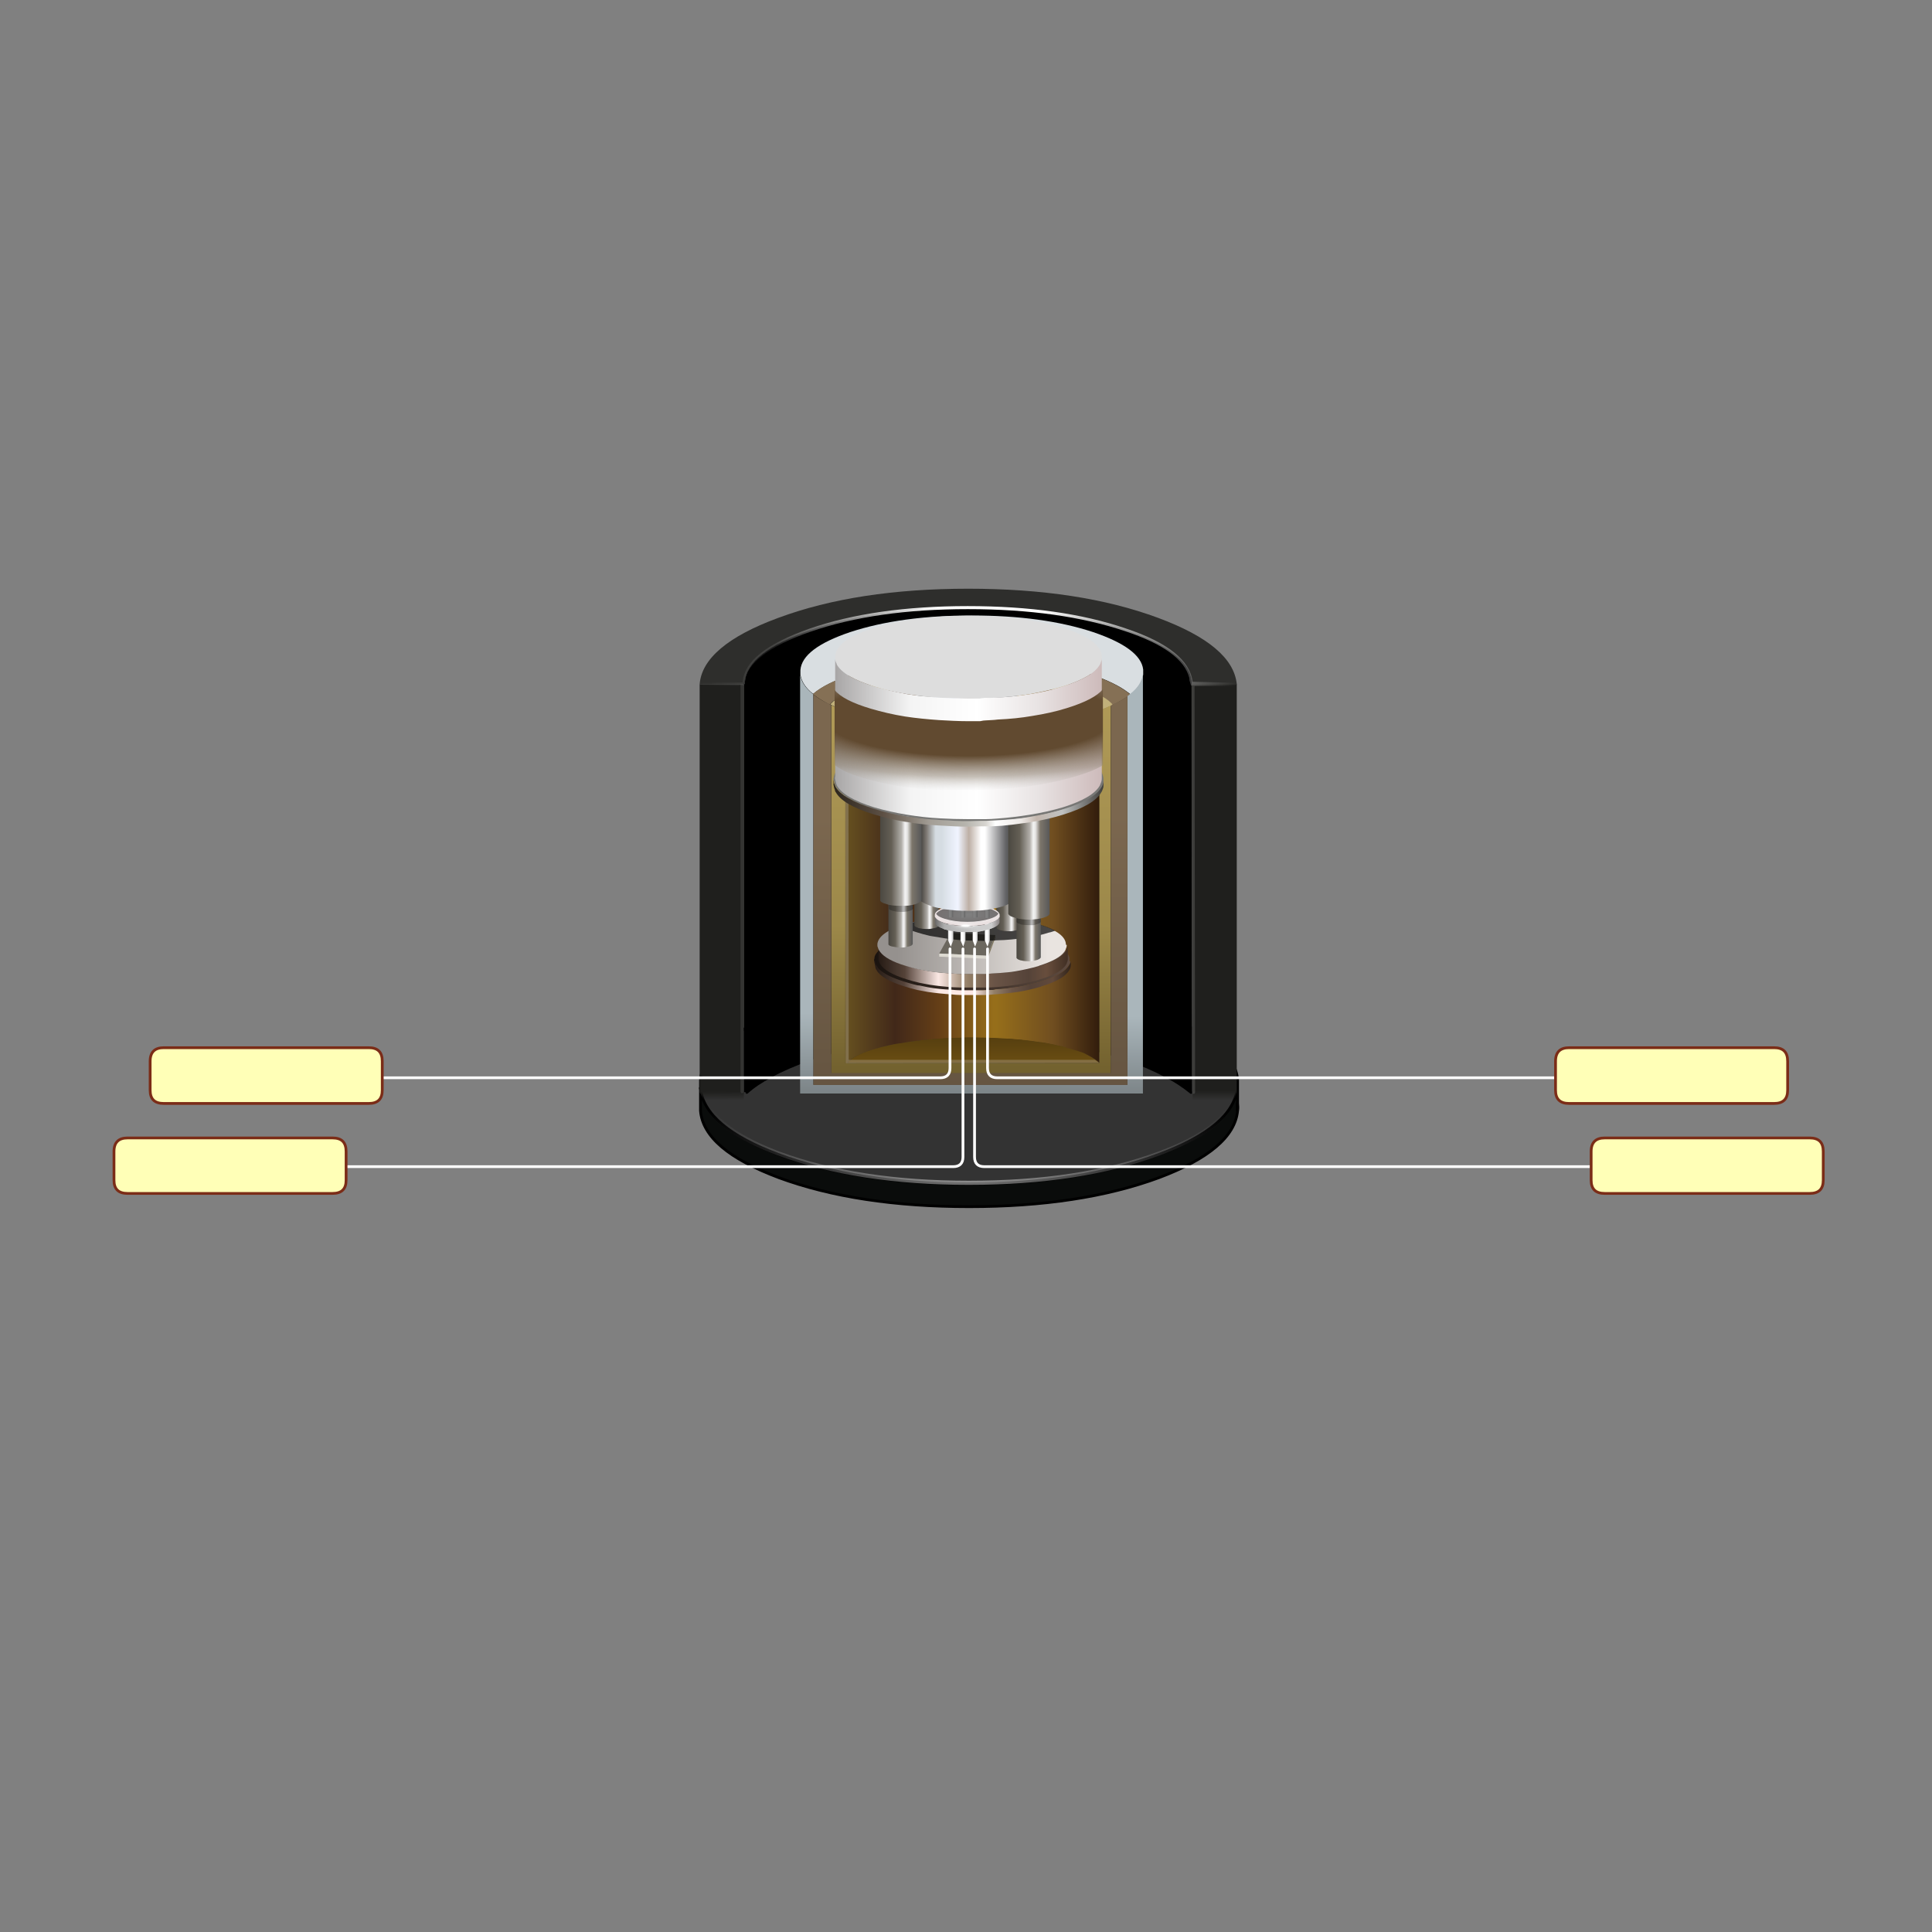 <?xml version="1.0" encoding="utf-8"?>
<!-- Generator: Adobe Illustrator 16.0.0, SVG Export Plug-In . SVG Version: 6.00 Build 0)  -->
<!DOCTYPE svg PUBLIC "-//W3C//DTD SVG 1.1//EN" "http://www.w3.org/Graphics/SVG/1.1/DTD/svg11.dtd">
<svg version="1.1" id="Layer_1" xmlns="http://www.w3.org/2000/svg" xmlns:xlink="http://www.w3.org/1999/xlink" x="0px" y="0px"
	 width="700px" height="700px" viewBox="0 0 700 700" enable-background="new 0 0 700 700" xml:space="preserve">
<rect x="0" y="0" width="700" height="700" fill="#808080" stroke="none"/>
<g>
	<g>
		<g>
			<path fill-rule="evenodd" clip-rule="evenodd" fill="#999999" d="M399.2,237.6c0,0.2,0,0.3,0,0.4c0,0,0,0.1,0,0.2V282
				c0,0.6-0.1,1.2-0.4,1.8c-0.1,0.3-0.2,0.5-0.3,0.8c-1.7,3-6.1,5.6-13.4,7.9c-1.4,0.4-2.8,0.8-4.2,1.1c-2.5,0.6-5.1,1.1-7.8,1.5
				c-3.8,0.6-7.8,1.1-12,1.4c-1.3,0.1-2.6,0.2-4,0.2c-0.7,0-1.4,0-2.1,0c-1.3,0-2.7,0-4.1,0c-3.6,0-7-0.1-10.3-0.3
				c-4.2-0.2-8.1-0.7-11.9-1.3c-2.7-0.4-5.3-0.9-7.8-1.5c-1.4-0.4-2.8-0.8-4.2-1.1c-4.7-1.5-8.3-3.1-10.6-4.9c-1.3-1-2.2-2-2.8-3.1
				c-0.1-0.2-0.2-0.5-0.3-0.8c-0.1-0.4-0.2-0.9-0.3-1.3c-0.1-0.2-0.1-0.4-0.1-0.6c0-0.2,0-0.4,0.1-0.6v-42.6
				c-0.1-0.2-0.1-0.5-0.1-0.7c0-0.1,0-0.3,0.1-0.4c0,0,0-0.1,0-0.2c0.3-2.8,2.9-5.4,7.8-7.5h80.8
				C396.3,232.1,398.9,234.7,399.2,237.6z"/>
			<path fill-rule="evenodd" clip-rule="evenodd" fill="none" d="M386.4,343.4c0,0.1-0.1,0.2-0.2,0.3c-0.1,0.2-0.1,0.4-0.2,0.6
				c-0.1,0.2-0.3,0.4-0.4,0.6c-1.4,1.9-4.4,3.5-9.1,5c-0.2,0.1-0.3,0.2-0.5,0.2c-2.4,0.7-5.1,1.3-8,1.8c-1,0.2-2,0.3-3,0.4
				c-1.8,0.2-3.6,0.3-5.4,0.4c0,0-0.1,0-0.1,0c-0.9,0.1-1.9,0.2-2.8,0.2c-0.3,0-0.5,0-0.8,0c-0.2,0-0.4,0-0.7,0c-1,0-1.9,0-2.9,0
				c-1.5,0-3,0-4.5,0c-1,0-1.9-0.1-2.9-0.2c-3-0.1-5.8-0.4-8.4-0.8c-1.3-0.2-2.5-0.5-3.7-0.7c-1.7-0.4-3.3-0.8-4.8-1.3
				c-4.6-1.4-7.7-3.1-9.1-5c-0.1-0.2-0.3-0.4-0.4-0.6c-0.1-0.1-0.2-0.3-0.3-0.6c0-0.1-0.1-0.2-0.1-0.3"/>
		</g>
		<g>
			<g>
				<path fill-rule="evenodd" clip-rule="evenodd" fill="#333333" d="M448.3,394.2c-1,9.4-10.5,17.4-28.5,24.1
					c-19,7.1-41.9,10.6-68.8,10.6c-26.8,0-49.8-3.5-68.9-10.6c-17.8-6.6-27.3-14.6-28.4-24.1h0v-2.8h0c0.6-9.3,10.1-17.4,28.4-24.2
					c19.1-7,42.1-10.5,68.9-10.5c26.9,0,49.8,3.5,68.8,10.5c18,6.7,27.5,14.7,28.5,23.8V394.2z"/>
				<path fill-rule="evenodd" clip-rule="evenodd" fill="#0A0C0B" d="M253.8,394.2c1.1,9.5,10.6,17.5,28.4,24.1
					c19.1,7.1,42.1,10.6,68.9,10.6c26.9,0,49.8-3.5,68.8-10.6c18-6.7,27.5-14.8,28.5-24.1v5.6v2.8c-0.9,9.3-10.4,17.4-28.5,24.2
					c-19,7-41.9,10.5-68.8,10.5c-26.9,0-49.9-3.5-68.9-10.5c-18.1-6.8-27.6-14.8-28.4-24.2h0L253.8,394.2L253.8,394.2z"/>
				
					<path fill-rule="evenodd" clip-rule="evenodd" fill="none" stroke="#000000" stroke-linecap="round" stroke-linejoin="round" stroke-miterlimit="3" d="
					M253.8,394.2L253.8,394.2l0-2.8h0c0.6-9.3,10.1-17.4,28.4-24.2c19.1-7,42.1-10.5,68.9-10.5c26.9,0,49.8,3.5,68.8,10.5
					c18,6.7,27.5,14.7,28.5,23.8v3.1v5.6c0,0.4,0.1,0.9,0.1,1.4c0,0.4,0,0.9-0.1,1.4c-0.9,9.3-10.4,17.4-28.5,24.2
					c-19,7-41.9,10.5-68.8,10.5c-26.9,0-49.9-3.5-68.9-10.5c-18.1-6.8-27.6-14.8-28.4-24.2h0L253.8,394.2L253.8,394.2z M448.3,402.5
					v-2.8 M448.3,394.2c-1,9.4-10.5,17.4-28.5,24.1c-19,7.1-41.9,10.6-68.8,10.6c-26.8,0-49.8-3.5-68.9-10.6
					c-17.8-6.6-27.3-14.6-28.4-24.1"/>
			</g>
		</g>
		<g>
			<radialGradient id="SVGID_1_" cx="350.949" cy="415.85" r="95.152" gradientUnits="userSpaceOnUse">
				<stop  offset="0" style="stop-color:#FFFFFF;stop-opacity:0.498"/>
				<stop  offset="1" style="stop-color:#FFFFFF;stop-opacity:0"/>
			</radialGradient>
			<path fill-rule="evenodd" clip-rule="evenodd" fill="url(#SVGID_1_)" d="M258.3,402.1c4.3,5.7,12.4,10.7,24.3,15.2v0
				c19,7,41.8,10.5,68.5,10.5c26.7,0,49.5-3.5,68.4-10.5v0c11.7-4.3,19.8-9.2,24.1-14.7c0.2-0.3,0.4-0.4,0.8-0.5
				c0.3-0.1,0.6,0,0.9,0.3c0.2,0.1,0.3,0.3,0.3,0.5c-0.1,0.1-0.1,0.1-0.2,0.2c-4.5,5.8-12.9,10.9-25.1,15.5
				c-19.1,7.1-42.2,10.7-69.3,10.7c-27,0-50.1-3.6-69.3-10.7c-12.4-4.6-20.9-9.9-25.4-15.9c0-0.1-0.1-0.2-0.1-0.3
				c0.1-0.1,0.2-0.3,0.4-0.4c0.3-0.2,0.6-0.3,0.9-0.3C257.9,401.7,258.1,401.8,258.3,402.1z"/>
		</g>
		<g>
			<g>
				<g>
					<path fill-rule="evenodd" clip-rule="evenodd" fill="#2E2E2C" d="M269.5,247.9h-16c0.7-9.2,10.2-17.3,28.4-24
						c19.1-7.1,42.1-10.6,68.9-10.6c26.9,0,49.8,3.5,68.9,10.6c18,6.7,27.4,14.6,28.4,23.9v0.2h-16.3v-1
						c-0.8-7.1-8.7-13.3-23.7-18.5c-15.8-5.5-34.9-8.2-57.3-8.2c-22.3,0-41.4,2.7-57.3,8.2c-15.2,5.3-23.1,11.6-23.6,18.8v0.8H269.5
						z"/>
					<path fill-rule="evenodd" clip-rule="evenodd" d="M269.5,389.9v-142h0.4v-0.8c0.5-7.2,8.4-13.4,23.6-18.8
						c15.9-5.5,35-8.2,57.3-8.2c22.4,0,41.5,2.7,57.3,8.2c15,5.2,22.9,11.4,23.7,18.5v1v0.5l0.2,141.5v5.9h-0.3l-0.1-0.2
						c0,0-0.1,0-0.1,0.1c-2.5-2-5.4-3.9-8.9-5.8c-4.1-2.2-8.9-4.2-14.4-6.2c-15.8-5.4-34.9-8.2-57.3-8.2c-22.3,0-41.4,2.7-57.3,8.2
						c-5.5,1.9-10.2,4-14.2,6.2c-3.5,1.9-6.4,3.8-8.7,5.9h-1.1h0V389.9z"/>
					<path fill-rule="evenodd" clip-rule="evenodd" fill="#1F1F1D" d="M448.1,247.9v2.9v139.1h-16.2l-0.2-141.5v-0.5H448.1z
						 M269.5,247.9v142h-16V250.8V248c0,0,0-0.1,0-0.1H269.5z M431.7,395.8L431.7,395.8l-0.1,0v-0.2v0.2c0-0.1-0.1-0.1-0.1-0.1
						c0.1,0,0.1-0.1,0.1-0.1L431.7,395.8z"/>
					<path fill-rule="evenodd" clip-rule="evenodd" fill="#333333" d="M431.4,395.7c-0.1,0.1-0.3,0.1-0.5,0.1H270.6
						c2.3-2.1,5.2-4,8.7-5.9c4-2.2,8.7-4.2,14.2-6.2c15.9-5.4,35-8.2,57.3-8.2c22.4,0,41.5,2.7,57.3,8.2c5.5,1.9,10.3,4,14.4,6.2
						C426,391.7,428.9,393.7,431.4,395.7z"/>
					<linearGradient id="SVGID_2_" gradientUnits="userSpaceOnUse" x1="440" y1="389.275" x2="440" y2="398.725">
						<stop  offset="0" style="stop-color:#1F1F1D"/>
						<stop  offset="0.62" style="stop-color:#1F1F1D"/>
						<stop  offset="1" style="stop-color:#1F1F1D;stop-opacity:0"/>
					</linearGradient>
					<path fill-rule="evenodd" clip-rule="evenodd" fill="url(#SVGID_2_)" d="M448.1,389.9v5.8v0h0c-2.6,8-8,12.5-16,13.7v-13.7
						h-0.1v-5.9H448.1z"/>
					<linearGradient id="SVGID_3_" gradientUnits="userSpaceOnUse" x1="261.508" y1="390.026" x2="261.534" y2="398.776">
						<stop  offset="0" style="stop-color:#1F1F1D"/>
						<stop  offset="0.62" style="stop-color:#1F1F1D"/>
						<stop  offset="1" style="stop-color:#1F1F1D;stop-opacity:0"/>
					</linearGradient>
					<path fill-rule="evenodd" clip-rule="evenodd" fill="url(#SVGID_3_)" d="M269.5,389.9v5.9h0v11.3c-6.9-0.3-12.3-4-16-11.3v-5.9
						H269.5z"/>
					
						<path fill-rule="evenodd" clip-rule="evenodd" fill="none" stroke="#000000" stroke-linecap="round" stroke-linejoin="round" stroke-miterlimit="3" d="
						M270.6,395.8c2.3-2.1,5.2-4,8.7-5.9c4-2.2,8.7-4.2,14.2-6.2c15.9-5.4,35-8.2,57.3-8.2c22.4,0,41.5,2.7,57.3,8.2
						c5.5,1.9,10.3,4,14.4,6.2c3.5,1.8,6.4,3.8,8.9,5.8 M431.5,395.6l0.1,0.2 M431.5,395.8c0-0.1-0.1-0.1-0.1-0.1 M431.5,395.6v0.2"
						/>
				</g>
			</g>
		</g>
		<g>
			<g>
				<path fill-rule="evenodd" clip-rule="evenodd" fill="#D9DEE1" d="M414.2,244.4c-0.3,2.6-1.8,5-4.6,7.2c-0.3-0.3-0.6-0.5-1-0.8
					c-3-2.3-7.4-4.4-13.1-6.4c-3-1-6.1-1.8-9.4-2.5c-2.9-0.7-5.9-1.3-9-1.7c-4.6-0.7-9.4-1.2-14.5-1.4c-3.4-0.2-6.9-0.3-10.5-0.3
					c-1.6,0-3.2,0.1-4.8,0.1c-14.9,0.3-27.8,2.2-38.6,5.8c-6.4,2.1-11,4.4-13.9,6.9c-0.1,0-0.2,0.1-0.2,0.1c-2.7-2.1-4.2-4.5-4.6-7
					v-1.6c0.4-5.3,6.5-9.9,18.1-13.8c12.2-4,26.8-6,44-6c17.1,0,31.8,2,43.9,6c11.5,3.9,17.6,8.4,18.2,13.6V244.4z"/>
				<path fill-rule="evenodd" clip-rule="evenodd" fill="#857055" d="M294.7,251.6c-0.1-0.1-0.2-0.1-0.2-0.2c0,0,0.1-0.1,0.2-0.1
					c2.9-2.5,7.5-4.8,13.9-6.9c10.8-3.6,23.6-5.5,38.6-5.8c1.6-0.1,3.3-0.1,4.8-0.1c3.6,0,7.1,0.1,10.5,0.3
					c5.1,0.2,9.9,0.7,14.5,1.4c3.1,0.4,6.1,1,9,1.7c3.3,0.7,6.4,1.5,9.4,2.5c5.7,2,10.1,4.1,13.1,6.4c0.4,0.3,0.7,0.6,1,0.8
					c-0.3,0.2-0.6,0.5-1,0.8c-1.5,1-3.3,2.1-5.5,3.1c-0.1-0.2-0.3-0.4-0.5-0.6c-2.3-2.4-6.9-4.5-13.6-6.4c-1-0.2-1.9-0.5-2.9-0.7
					c-2.8-0.7-5.8-1.3-9-1.8c-4.5-0.7-9.3-1.2-14.5-1.6c-3.4-0.2-7-0.3-10.8-0.3c-1.6,0-3.1,0-4.6,0.1c-7.7,0.1-14.7,0.7-21.1,1.8
					c-4.1,0.7-7.9,1.5-11.4,2.4c-6.8,1.9-11.4,4.1-13.6,6.5c-0.1,0.1-0.3,0.3-0.4,0.4C298.3,254.1,296.3,252.9,294.7,251.6z"/>
				<linearGradient id="SVGID_4_" gradientUnits="userSpaceOnUse" x1="351.149" y1="418.797" x2="352.397" y2="278.697">
					<stop  offset="0" style="stop-color:#585D5F"/>
					<stop  offset="0.365" style="stop-color:#AAB6BB"/>
					<stop  offset="1" style="stop-color:#AAB6BB"/>
				</linearGradient>
				<path fill-rule="evenodd" clip-rule="evenodd" fill="url(#SVGID_4_)" d="M294.5,251.4c0,0.1,0.1,0.1,0.2,0.2V393h113.8v-4.2
					v-3.8v-9.8v-123c0.4-0.3,0.7-0.5,1-0.8c2.8-2.2,4.3-4.6,4.6-7.2v130.9v9.8v3.8v4.2v3.3H289.9V244.4
					C290.3,246.9,291.8,249.3,294.5,251.4z"/>
				<linearGradient id="SVGID_5_" gradientUnits="userSpaceOnUse" x1="306.25" y1="316.2" x2="398.4" y2="316.2">
					<stop  offset="0" style="stop-color:#675120"/>
					<stop  offset="0.196" style="stop-color:#412819"/>
					<stop  offset="0.365" style="stop-color:#643E17"/>
					<stop  offset="0.588" style="stop-color:#976F1A"/>
					<stop  offset="0.816" style="stop-color:#704E20"/>
					<stop  offset="1" style="stop-color:#311C0C"/>
				</linearGradient>
				<path fill-rule="evenodd" clip-rule="evenodd" fill="url(#SVGID_5_)" d="M398.4,257.3c0,0-0.1,0-0.1,0.1v127.7h0
					c-1.3-1.3-3.3-2.4-5.8-3.5c-1.8-0.7-3.9-1.3-6.3-1.9c0-0.1-0.1-0.1-0.1-0.1c-0.4-0.1-0.7-0.1-1-0.3c-2.5-0.6-5.1-1.2-8-1.6
					c-0.1,0-0.2,0-0.3,0c-4.4-0.7-9.1-1.2-14.2-1.4c-0.1,0-0.2,0-0.3,0c-3.2-0.2-6.5-0.3-9.9-0.3c-1.8,0-3.5,0-5.2,0.1
					c-0.1,0-0.2,0-0.3,0c-7.7,0.2-14.6,0.8-20.8,2c-0.1,0-0.2,0-0.2,0c-2.2,0.3-4.3,0.7-6.4,1.3c-6.7,1.7-11,3.6-12.6,5.8
					c-0.2,0-0.4,0.1-0.6,0.2v-0.2h-0.1c0,0,0.1-0.1,0.1-0.1V258.2v-0.6c0,0-0.1-0.1-0.1-0.1c0-0.1,0.1-0.2,0.1-0.3
					c1.1-2.6,5.5-4.9,13.3-6.8c2.1-0.5,4.3-0.9,6.5-1.3c6.2-1.1,13.3-1.8,21.1-1.9c1.7-0.1,3.4-0.1,5.2-0.1c3.5,0,6.9,0.1,10.2,0.3
					c5.2,0.2,10,0.7,14.5,1.4c2.8,0.4,5.5,1,8,1.6c0.3,0.1,0.6,0.2,1,0.3C393.2,252.6,397.3,254.8,398.4,257.3z"/>
				<path fill-rule="evenodd" clip-rule="evenodd" fill="#C1B07A" d="M306.3,257.5c-1.8-0.7-3.5-1.3-5-2c-0.1-0.1-0.3-0.1-0.5-0.3
					c0.1-0.1,0.3-0.3,0.4-0.4c2.2-2.4,6.8-4.6,13.6-6.5c3.5-0.9,7.3-1.8,11.4-2.4c6.4-1,13.4-1.6,21.1-1.8c1.5,0,3.1-0.1,4.6-0.1
					c3.7,0,7.3,0.1,10.8,0.3c5.2,0.3,10,0.9,14.5,1.6c3.2,0.4,6.2,1,9,1.8c1,0.2,1.9,0.5,2.9,0.7c6.8,1.9,11.3,4,13.6,6.4
					c0.2,0.2,0.3,0.4,0.5,0.6c-0.2,0.1-0.3,0.1-0.5,0.3c-1.3,0.6-2.7,1.2-4.1,1.7c-1.1-2.5-5.2-4.7-12.4-6.5c-0.4-0.1-0.7-0.2-1-0.3
					c-2.5-0.6-5.1-1.2-8-1.6c-4.5-0.7-9.3-1.2-14.5-1.4c-3.3-0.2-6.7-0.3-10.2-0.3c-1.8,0-3.5,0.1-5.2,0.1
					c-7.8,0.1-14.8,0.8-21.1,1.9c-2.3,0.4-4.4,0.8-6.5,1.3c-7.7,1.9-12.1,4.1-13.3,6.8C306.3,257.3,306.3,257.4,306.3,257.5z"/>
				<linearGradient id="SVGID_6_" gradientUnits="userSpaceOnUse" x1="351.85" y1="390.85" x2="351.85" y2="253.55">
					<stop  offset="0" style="stop-color:#705F2D"/>
					<stop  offset="0.404" style="stop-color:#9C8849"/>
					<stop  offset="1" style="stop-color:#B09A57"/>
				</linearGradient>
				<path fill-rule="evenodd" clip-rule="evenodd" fill="url(#SVGID_6_)" d="M307,385.1h91.3c-0.2,0-0.3,0.1-0.3,0.2l0.3-0.2V257.4
					c0,0,0.1-0.1,0.1-0.1c1.4-0.5,2.8-1.1,4.1-1.7v119.7v9.8v3.8H301.2V255.5c1.5,0.7,3.2,1.4,5,2c-0.1,0.2-0.1,0.4,0.1,0.7V385
					c0,0-0.1,0.1-0.1,0.1h0.1v0.2C306.5,385.2,306.7,385.1,307,385.1z"/>
				<linearGradient id="SVGID_7_" gradientUnits="userSpaceOnUse" x1="352.085" y1="409.537" x2="351.483" y2="295.662">
					<stop  offset="0" style="stop-color:#62523F"/>
					<stop  offset="1" style="stop-color:#7B674F"/>
				</linearGradient>
				<path fill-rule="evenodd" clip-rule="evenodd" fill="url(#SVGID_7_)" d="M408.5,252.3v123v9.8v3.8v4.2H294.7V251.6
					c1.6,1.3,3.6,2.5,6,3.6c0.2,0.1,0.3,0.2,0.5,0.3v133.3h101.3v-3.8v-9.8V255.6c0.2-0.1,0.4-0.2,0.5-0.3
					C405.2,254.4,407,253.3,408.5,252.3z"/>
				<linearGradient id="SVGID_8_" gradientUnits="userSpaceOnUse" x1="352.6" y1="391.275" x2="352.6" y2="373.425">
					<stop  offset="0" style="stop-color:#775715"/>
					<stop  offset="1" style="stop-color:#513B0E"/>
				</linearGradient>
				<path fill-rule="evenodd" clip-rule="evenodd" fill="url(#SVGID_8_)" d="M398.3,385.1H307c1.7-2.2,5.9-4.1,12.6-5.8
					c2.1-0.5,4.2-1,6.4-1.3c0,0,0.1,0,0.2,0c6.2-1.1,13.1-1.8,20.8-2c0.1,0,0.1,0,0.3,0c1.7-0.1,3.4-0.1,5.2-0.1
					c3.4,0,6.8,0.1,9.9,0.3c0.1,0,0.2,0,0.3,0c5.1,0.2,9.8,0.7,14.2,1.4c0.1,0,0.2,0,0.3,0c2.8,0.4,5.5,1,8,1.6
					c0.3,0.1,0.6,0.2,1,0.3c0,0,0.1,0,0.1,0.1c2.4,0.6,4.4,1.2,6.3,1.9C395,382.7,397,383.8,398.3,385.1z"/>
			</g>
		</g>
		<g>
			<polygon fill-rule="evenodd" clip-rule="evenodd" fill="#D6D6D6" fill-opacity="0.247" points="396.7,384 398.3,385.1 
				306.4,385.2 306.3,271.3 307.4,271.3 307.5,384 			"/>
		</g>
		<g>
			<g>
				<linearGradient id="SVGID_9_" gradientUnits="userSpaceOnUse" x1="253.5" y1="233.925" x2="448" y2="233.925">
					<stop  offset="0" style="stop-color:#FFFFFF;stop-opacity:0"/>
					<stop  offset="0.141" style="stop-color:#FFFFFF;stop-opacity:0.114"/>
					<stop  offset="0.443" style="stop-color:#FFFFFF"/>
					<stop  offset="0.635" style="stop-color:#FFFFFF"/>
					<stop  offset="1" style="stop-color:#FFFFFF;stop-opacity:0"/>
				</linearGradient>
				<path fill-rule="evenodd" clip-rule="evenodd" fill="url(#SVGID_9_)" d="M432.8,248.4l-0.9-0.1h-0.3v0.3c-0.2-0.7-0.4-1.4-0.6-2
					c0-0.3-0.1-0.7-0.1-1c-1.7-6.7-9.4-12.3-23.2-16.9c-15.7-5.3-34.7-8-57-8c-22.2,0-41.3,2.7-57.1,8.2h0
					c-14.9,5.2-22.9,11.3-24,18.5l-0.1-0.3v0.6c0,0.2,0,0.5,0,0.8l-0.3-0.2v0c0,0-0.1,0-0.1,0c-0.6-0.1-1-0.1-1.1-0.1v0.2h-14.7
					v-1.1h15.8h0c0,0,0-0.1,0-0.1v-0.1c0.5-7.4,8.5-13.8,24.1-19.3c15.9-5.5,35-8.2,57.4-8.2c22.4,0,41.5,2.7,57.3,8.1
					c15.3,5.1,23.3,11.6,24.2,19.3l15.7,0.4v1.1h-14.9v0.1H432.8z"/>
				<path fill-rule="evenodd" clip-rule="evenodd" fill="#FFFFFF" fill-opacity="0.133" d="M432.8,248.4l0.2,147.4
					c0,0.1-0.1,0.3-0.2,0.4c-0.1,0.1-0.2,0.1-0.4,0.1c-0.2,0-0.3,0-0.4-0.1c-0.1-0.1-0.2-0.3-0.2-0.4l-0.1-146.9c0-0.2,0-0.4,0-0.4
					v-0.3h0.3L432.8,248.4z"/>
				<path fill-rule="evenodd" clip-rule="evenodd" d="M269.3,247.1V247C269.3,247,269.3,247.1,269.3,247.1L269.3,247.1z"/>
				<path fill-rule="evenodd" clip-rule="evenodd" fill="#FFFFFF" fill-opacity="9.411765e-002" d="M269.4,248.1v147.4
					c0,0.2-0.1,0.3-0.1,0.4c-0.1,0.1-0.3,0.2-0.4,0.2c-0.2,0-0.3-0.1-0.4-0.2c-0.1-0.1-0.2-0.2-0.2-0.4V248.3V248
					C268.3,248,268.7,248,269.4,248.1C269.3,248.1,269.3,248.1,269.4,248.1L269.4,248.1z"/>
			</g>
		</g>
		<g>
			<g>
				<linearGradient id="SVGID_10_" gradientUnits="userSpaceOnUse" x1="387.8" y1="347.799" x2="317.049" y2="347.799">
					<stop  offset="0" style="stop-color:#5D4A3F"/>
					<stop  offset="1" style="stop-color:#1A130F"/>
				</linearGradient>
				<path fill-rule="evenodd" clip-rule="evenodd" fill="url(#SVGID_10_)" d="M387.8,348.3c0,0.3-0.1,0.7-0.3,1
					c-0.1,0.2-0.2,0.4-0.3,0.5c-0.1,0.2-0.2,0.4-0.4,0.6c-0.2,0.3-0.5,0.6-0.8,0.9c-1.7,1.6-4.6,3-8.7,4.3c-0.2,0.1-0.3,0.1-0.5,0.2
					c-0.4,0.1-0.7,0.2-1.1,0.3c-2.3,0.6-4.7,1.2-7.2,1.6c-1,0.1-2,0.3-3.1,0.4c-0.2,0-0.3,0-0.5,0.1c-1.6,0.2-3.3,0.3-5.1,0.4h0.5
					c0.3,0,0.3,0-0.2,0.1s-1.2,0.1-2.2,0.1c-1,0-1.7,0-2,0.1c0,0-0.1,0-0.1,0c-0.2,0-0.4,0-0.5,0c-1,0-2,0-3,0c-1.5,0-3,0-4.5,0
					c-0.1,0-0.1,0-0.3,0c-1,0-1.9-0.1-2.9-0.2c-3.1-0.1-6-0.4-8.7-0.9c-1-0.2-2-0.4-2.9-0.6c-0.3-0.1-0.6-0.1-0.9-0.1
					c-1.7-0.4-3.4-0.9-5-1.4c-4.1-1.3-7-2.7-8.7-4.3c-0.3-0.3-0.5-0.6-0.7-0.8c-0.1-0.2-0.3-0.5-0.4-0.7c-0.1-0.2-0.2-0.3-0.3-0.5
					c-0.1-0.3-0.2-0.6-0.2-1c0-0.1,0-0.2-0.1-0.3v-0.4c0-0.1,0-0.2,0.1-0.3v-0.1c0-0.2,0.1-0.5,0.1-0.7c0.2-0.7,0.7-1.4,1.4-2.1
					c1.6-1.7,4.6-3.2,8.8-4.5c6.9-2.1,15.3-3.2,25.1-3.2c9.8,0,18.1,1.1,25,3.2c4.3,1.3,7.2,2.8,8.8,4.5c0.6,0.7,1.1,1.4,1.3,2
					c0.1,0.2,0.2,0.5,0.2,0.7c0,0.2,0,0.3,0,0.5V348.3z"/>
				<linearGradient id="SVGID_11_" gradientUnits="userSpaceOnUse" x1="317.05" y1="354.3" x2="387.8" y2="354.3">
					<stop  offset="0" style="stop-color:#261B15"/>
					<stop  offset="0.149" style="stop-color:#554339"/>
					<stop  offset="0.326" style="stop-color:#FBE8E4"/>
					<stop  offset="0.502" style="stop-color:#FBE8E4"/>
					<stop  offset="0.608" style="stop-color:#948068"/>
					<stop  offset="0.702" style="stop-color:#6B5547"/>
					<stop  offset="0.796" style="stop-color:#554339"/>
					<stop  offset="0.91" style="stop-color:#61493B"/>
					<stop  offset="1" style="stop-color:#33251B"/>
				</linearGradient>
				<path fill-rule="evenodd" clip-rule="evenodd" fill="url(#SVGID_11_)" d="M317,348c0,0.1,0,0.2,0.1,0.3c0,0.3,0.1,0.6,0.2,1
					c0.1,0.2,0.2,0.4,0.3,0.5c0.1,0.2,0.3,0.4,0.4,0.7c0.2,0.3,0.4,0.5,0.7,0.8c1.7,1.6,4.6,3,8.7,4.3c1.6,0.5,3.2,1,5,1.4
					c0.3,0,0.6,0.1,0.9,0.1c1,0.2,1.9,0.4,2.9,0.6c2.7,0.5,5.6,0.8,8.7,0.9c1,0.1,1.9,0.2,2.9,0.2c0.1,0,0.2,0,0.3,0
					c1.4,0,2.9,0,4.5,0c1,0,2,0,3,0c0.2,0,0.4,0,0.5,0c0.1,0,0.1,0,0.1,0c0.3,0,0.9-0.1,2-0.1c1,0,1.8,0,2.2-0.1s0.5-0.1,0.2-0.1
					H360c1.8-0.1,3.5-0.2,5.1-0.4c0.2,0,0.4-0.1,0.5-0.1c1-0.2,2.1-0.3,3.1-0.4c2.5-0.4,4.9-1,7.2-1.6c0.3-0.1,0.7-0.2,1.1-0.3
					c0.2,0,0.3-0.1,0.5-0.2c4.1-1.3,7-2.7,8.7-4.3c0.3-0.3,0.5-0.6,0.8-0.9c0.2-0.2,0.3-0.4,0.4-0.6c0.1-0.2,0.2-0.3,0.3-0.5
					c0.2-0.3,0.3-0.7,0.3-1v1.3c0,0,0,0.1,0,0.1c0,0.5-0.1,0.9-0.3,1.4c-0.1,0.2-0.2,0.4-0.3,0.5c-1.2,2.2-4.5,4.2-9.8,5.8
					c-0.2,0-0.3,0.1-0.5,0.2c-2.6,0.8-5.3,1.4-8.3,1.9c-1,0.1-2,0.3-3.1,0.4c-1.8,0.2-3.7,0.4-5.6,0.5c0,0-0.1,0-0.1,0
					c-1,0.1-1.9,0.2-2.9,0.2c-0.3,0-0.6,0-0.9,0c-0.2,0-0.5,0-0.7,0c-1,0-2,0-3,0c-1.6,0-3.2,0-4.7,0c-1,0-1.9-0.1-2.9-0.2
					c-3.1-0.2-6-0.5-8.7-0.9c-1.3-0.2-2.5-0.5-3.8-0.7c-1.7-0.4-3.4-0.9-5-1.4c-5.3-1.7-8.6-3.6-9.8-5.8c-0.1-0.1-0.2-0.3-0.3-0.5
					c-0.1-0.3-0.2-0.7-0.2-1c0-0.1-0.1-0.3-0.1-0.4V348z"/>
			</g>
		</g>
		<g>
			<g>
				<linearGradient id="SVGID_12_" gradientUnits="userSpaceOnUse" x1="318.25" y1="350.15" x2="386.55" y2="350.15">
					<stop  offset="0" style="stop-color:#261B15"/>
					<stop  offset="0.141" style="stop-color:#554339"/>
					<stop  offset="0.318" style="stop-color:#FBE8E4"/>
					<stop  offset="0.474" style="stop-color:#948068"/>
					<stop  offset="0.608" style="stop-color:#6B5547"/>
					<stop  offset="0.796" style="stop-color:#554339"/>
					<stop  offset="0.89" style="stop-color:#684E3D"/>
					<stop  offset="1" style="stop-color:#433125"/>
				</linearGradient>
				<path fill-rule="evenodd" clip-rule="evenodd" fill="url(#SVGID_12_)" d="M318.3,342.8c0,0.3,0.1,0.6,0.3,0.9
					c0.1,0.2,0.2,0.4,0.3,0.6c0.1,0.2,0.2,0.4,0.4,0.6c1.4,1.9,4.5,3.5,9.1,5c1.5,0.5,3.1,0.9,4.8,1.3c1.2,0.2,2.4,0.5,3.7,0.7
					c2.6,0.4,5.4,0.7,8.4,0.8c0.9,0.1,1.9,0.2,2.9,0.2c1.4,0,2.9,0,4.5,0c1,0,1.9,0,2.9,0c0.2,0,0.5,0,0.7,0c0.3,0,0.5,0,0.8,0
					c0.9,0,1.9-0.1,2.8-0.2c0,0,0.1,0,0.1,0c1.9-0.1,3.7-0.3,5.4-0.4c1-0.1,2-0.2,3-0.4c2.9-0.5,5.5-1.1,8-1.8
					c0.2,0,0.4-0.1,0.5-0.2c4.7-1.4,7.7-3.1,9.1-5c0.1-0.2,0.3-0.4,0.4-0.6c0.1-0.1,0.1-0.3,0.2-0.6c0.2-0.4,0.3-0.8,0.3-1.2v4.8
					c0,0,0,0.1,0,0.2c0,0.4-0.1,0.8-0.3,1.2c-0.1,0.2-0.1,0.4-0.2,0.6c-1.2,2.1-4.3,4-9.5,5.5c-0.2,0.1-0.3,0.1-0.5,0.2
					c-2.4,0.7-5.1,1.3-8,1.8c-1,0.1-2,0.3-3,0.4c-1.8,0.2-3.6,0.4-5.4,0.5c0,0-0.1,0-0.1,0c-0.9,0.1-1.9,0.1-2.8,0.1
					c-0.3,0-0.5,0-0.8,0c-0.2,0-0.4,0-0.7,0c-1,0-1.9,0-2.9,0c-1.5,0-3,0-4.5,0c-1,0-1.9-0.1-2.9-0.1c-3-0.2-5.8-0.5-8.4-0.9
					c-1.3-0.2-2.5-0.5-3.7-0.7c-1.7-0.4-3.3-0.8-4.8-1.3c-5.1-1.6-8.3-3.5-9.5-5.5c-0.1-0.2-0.2-0.4-0.3-0.6
					c-0.1-0.3-0.2-0.5-0.3-0.9c0-0.2,0-0.3,0-0.5V342.8z"/>
				<linearGradient id="SVGID_13_" gradientUnits="userSpaceOnUse" x1="379.8" y1="342.074" x2="325" y2="342.596">
					<stop  offset="0" style="stop-color:#E9E4E0"/>
					<stop  offset="1" style="stop-color:#95918E"/>
				</linearGradient>
				<path fill-rule="evenodd" clip-rule="evenodd" fill="url(#SVGID_13_)" d="M386.5,342.5c0,0.4-0.1,0.8-0.3,1.2
					c-0.1,0.2-0.1,0.4-0.2,0.6c-0.1,0.2-0.3,0.4-0.4,0.6c-1.4,1.9-4.4,3.5-9.1,5c-0.2,0.1-0.3,0.2-0.5,0.2c-2.4,0.7-5.1,1.3-8,1.8
					c-1,0.2-2,0.3-3,0.4c-1.8,0.2-3.6,0.3-5.4,0.4c0,0-0.1,0-0.1,0c-0.9,0.1-1.9,0.2-2.8,0.2c-0.3,0-0.5,0-0.8,0c-0.2,0-0.4,0-0.7,0
					c-1,0-1.9,0-2.9,0c-1.5,0-3,0-4.5,0c-1,0-1.9-0.1-2.9-0.2c-3-0.1-5.8-0.4-8.4-0.8c-1.3-0.2-2.5-0.5-3.7-0.7
					c-1.7-0.4-3.3-0.8-4.8-1.3c-4.6-1.4-7.7-3.1-9.1-5c-0.1-0.2-0.3-0.4-0.4-0.6c-0.1-0.1-0.2-0.3-0.3-0.6c-0.1-0.3-0.2-0.6-0.3-0.9
					v-0.5c0-0.1,0-0.3,0-0.4c0.4-2.7,3.7-5.1,10-7c6.7-2,14.7-3.1,24.2-3.1c9.4,0,17.5,1,24.1,3.1c6.7,2,10,4.5,10,7.4
					C386.5,342.3,386.5,342.4,386.5,342.5L386.5,342.5z"/>
			</g>
		</g>
		<g>
			<g>
				<g>
					<polygon fill-rule="evenodd" clip-rule="evenodd" fill="#81785F" points="357.8,347.4 357.8,346.3 360.2,339.8 360.6,338.8 
						360.6,339.8 					"/>
					<polygon fill-rule="evenodd" clip-rule="evenodd" fill="#6B675E" points="340.3,345.5 344.4,338 360.6,338.8 360.2,339.8 
						357.8,346.3 340.9,345.5 					"/>
					<polygon fill-rule="evenodd" clip-rule="evenodd" fill="#DDDAD1" points="357.8,346.3 357.8,347.4 340.3,346.6 340.3,345.5 
						340.9,345.5 					"/>
				</g>
			</g>
		</g>
		<g>
			<path fill-rule="evenodd" clip-rule="evenodd" fill-opacity="0.694" d="M369.1,340.1c-1.7,0.2-3.5,0.4-5.4,0.5c0,0-0.1,0-0.1,0
				c-0.9,0-1.9,0.1-2.8,0.1c-0.3,0.1-0.6,0.1-0.8,0.1c-0.2,0-0.5,0-0.7,0c-1,0-1.9,0.1-2.9,0.1c-1.5,0-3-0.1-4.5-0.1
				c-0.9,0-1.9-0.1-2.8-0.1c-2.9-0.2-5.7-0.5-8.4-1c-1.3-0.2-2.5-0.4-3.7-0.6c-1.7-0.4-3.3-0.8-4.8-1.3c-2.3-0.7-4.2-1.5-5.7-2.4
				c0.5-0.2,1.1-0.4,1.7-0.5c6.7-2,14.7-3.1,24.2-3.1c9.4,0,17.5,1,24.1,3.1c2.3,0.7,4.3,1.5,5.8,2.3c-0.5,0.2-1.1,0.4-1.8,0.6
				c-0.2,0-0.4,0.1-0.5,0.1c-2.5,0.8-5.1,1.4-8,1.8C371.1,339.8,370.1,340,369.1,340.1z"/>
		</g>
		<g>
			<g>
				<g>
					<path fill-rule="evenodd" clip-rule="evenodd" fill="#624F41" d="M331.4,313.7v-0.5c0.1-0.3,0.5-0.5,1.2-0.7
						c0.9-0.3,1.9-0.4,3.1-0.4s2.2,0.1,3.1,0.4c0.8,0.2,1.2,0.5,1.3,0.9v0.2c-0.1,0.3-0.5,0.6-1.3,0.9c-0.4,0.2-0.9,0.3-1.4,0.3
						c-0.4,0.1-0.9,0.1-1.4,0.1c-0.1,0-0.3,0-0.4,0c-1,0-1.8-0.1-2.6-0.3c-0.2-0.1-0.4-0.1-0.5-0.2
						C331.9,314.2,331.5,314,331.4,313.7z"/>
					<linearGradient id="SVGID_14_" gradientUnits="userSpaceOnUse" x1="331.375" y1="325.125" x2="340.125" y2="325.125">
						<stop  offset="0" style="stop-color:#4B4841"/>
						<stop  offset="0.278" style="stop-color:#645F55"/>
						<stop  offset="0.522" style="stop-color:#B1AEA9"/>
						<stop  offset="0.608" style="stop-color:#F3F3F3"/>
						<stop  offset="0.663" style="stop-color:#E5E4E3"/>
						<stop  offset="0.776" style="stop-color:#7C766B"/>
						<stop  offset="1" style="stop-color:#585858"/>
					</linearGradient>
					<path fill-rule="evenodd" clip-rule="evenodd" fill="url(#SVGID_14_)" d="M340.1,313.5v21.8c0,0,0,0.1,0,0.1
						c-0.1,0.3-0.5,0.6-1.3,0.8c-0.4,0.1-0.9,0.2-1.4,0.3c-0.4,0.1-0.9,0.1-1.4,0.1c-0.1,0-0.3,0-0.4,0c-1,0-1.8-0.1-2.6-0.3
						c-0.2,0-0.4-0.1-0.5-0.2c-0.7-0.2-1.1-0.4-1.2-0.7v-21.9c0.1,0.3,0.5,0.5,1.2,0.7c0.2,0.1,0.4,0.1,0.5,0.2
						c0.8,0.2,1.6,0.3,2.6,0.3c0.1,0,0.3,0,0.4,0c0.5,0,0.9-0.1,1.4-0.1c0.5,0,1-0.1,1.4-0.3C339.6,314.2,340.1,313.9,340.1,313.5z"
						/>
				</g>
			</g>
		</g>
		<g>
			<g>
				<g>
					<path fill-rule="evenodd" clip-rule="evenodd" fill="#624F41" d="M361,314.4V314c0.1-0.3,0.5-0.5,1.3-0.8
						c0.8-0.3,1.9-0.4,3.1-0.4s2.3,0.1,3.2,0.4c0.8,0.3,1.2,0.6,1.3,0.9v0.1c-0.1,0.3-0.5,0.6-1.3,0.9c-0.4,0.1-0.9,0.2-1.4,0.3
						c-0.4,0.1-0.8,0.1-1.3,0.1c-0.1,0-0.3,0-0.4,0c-1,0-1.9-0.1-2.6-0.3c-0.2,0-0.4-0.1-0.5-0.1C361.5,315,361.1,314.7,361,314.4z"
						/>
					<linearGradient id="SVGID_15_" gradientUnits="userSpaceOnUse" x1="361.025" y1="325.875" x2="369.775" y2="325.875">
						<stop  offset="0" style="stop-color:#4B4841"/>
						<stop  offset="0.278" style="stop-color:#645F55"/>
						<stop  offset="0.522" style="stop-color:#B1AEA9"/>
						<stop  offset="0.608" style="stop-color:#F3F3F3"/>
						<stop  offset="0.663" style="stop-color:#E5E4E3"/>
						<stop  offset="0.776" style="stop-color:#7C766B"/>
						<stop  offset="1" style="stop-color:#585858"/>
					</linearGradient>
					<path fill-rule="evenodd" clip-rule="evenodd" fill="url(#SVGID_15_)" d="M369.8,314.3V336c0,0,0,0.1,0,0.1
						c-0.1,0.3-0.5,0.6-1.3,0.9c-0.4,0.1-0.9,0.2-1.4,0.3c-0.4,0.1-0.8,0.1-1.3,0.1c-0.1,0-0.3,0-0.4,0c-1,0-1.9-0.1-2.6-0.3
						c-0.2,0-0.4-0.1-0.5-0.1c-0.7-0.2-1.1-0.5-1.3-0.8v-21.9c0.1,0.3,0.5,0.6,1.3,0.8c0.1,0,0.3,0.1,0.5,0.1
						c0.7,0.2,1.6,0.3,2.6,0.3c0.1,0,0.3,0,0.4,0c0.5,0,1,0,1.3-0.1c0.5-0.1,1-0.2,1.4-0.3C369.3,314.9,369.7,314.6,369.8,314.3z"/>
				</g>
			</g>
		</g>
		<g>
			<g>
				
					<radialGradient id="SVGID_16_" cx="350.75" cy="331.55" r="13.338" gradientTransform="matrix(1 0 0 0.307 0 229.63)" gradientUnits="userSpaceOnUse">
					<stop  offset="0" style="stop-color:#FFFFFF"/>
					<stop  offset="0.565" style="stop-color:#EDE8E8"/>
					<stop  offset="0.945" style="stop-color:#E9DFDF"/>
					<stop  offset="1" style="stop-color:#AD9A9A"/>
				</radialGradient>
				<path fill-rule="evenodd" clip-rule="evenodd" fill="url(#SVGID_16_)" d="M338.8,331.9v-0.4c0.1-1,1.3-1.9,3.4-2.6
					c0.6-0.2,1.2-0.4,1.9-0.5c1.3-0.3,2.7-0.4,4.3-0.5c0.6,0,1.1-0.1,1.8-0.1c0.1,0,0.2,0,0.3,0c2.2,0,4.2,0.2,6,0.5
					c0.8,0.2,1.6,0.4,2.3,0.6c2.1,0.7,3.2,1.5,3.4,2.5v0.5c0,0.1,0,0.2,0,0.3l-0.1,0.2c-0.1,0.1-0.2,0.2-0.3,0.4
					c-0.5,0.6-1.5,1.1-3,1.6c-0.5,0.2-1,0.3-1.5,0.5c-0.3,0-0.5,0.1-0.8,0.1c-0.7,0.2-1.5,0.3-2.3,0.3c-0.3,0-0.5,0.1-0.8,0.1
					c-0.1,0-0.3,0-0.4,0c-0.4,0-0.7,0.1-1,0.1h-1.1h-0.4c-0.1,0-0.3,0-0.3,0c-0.6,0-1.2,0-1.8,0c-0.1,0-0.2,0-0.3-0.1
					c0,0-0.1,0-0.1,0c-0.9,0-1.7-0.1-2.4-0.3c-0.3,0-0.6-0.1-0.9-0.1c-0.2,0-0.4-0.1-0.6-0.1c-0.7-0.2-1.3-0.4-1.9-0.5
					c-0.1,0-0.1-0.1-0.1-0.1c-1.4-0.5-2.3-1-2.8-1.6c-0.1-0.1-0.2-0.3-0.3-0.4l-0.1-0.2C338.8,332.1,338.8,332,338.8,331.9z"/>
				<linearGradient id="SVGID_17_" gradientUnits="userSpaceOnUse" x1="338.7" y1="334.712" x2="362" y2="334.712">
					<stop  offset="0" style="stop-color:#666565"/>
					<stop  offset="0.149" style="stop-color:#AEAEAE"/>
					<stop  offset="0.663" style="stop-color:#CCCCCC"/>
					<stop  offset="0.882" style="stop-color:#CCCCCC"/>
					<stop  offset="1" style="stop-color:#8C8585"/>
				</linearGradient>
				<path fill-rule="evenodd" clip-rule="evenodd" fill="url(#SVGID_17_)" d="M338.8,331.9c0,0.1,0,0.2,0,0.3l0.1,0.2
					c0,0.1,0.1,0.2,0.3,0.4c0.5,0.6,1.4,1.1,2.8,1.6c0,0,0.1,0,0.1,0.1c0.6,0.2,1.2,0.4,1.9,0.5c0.2,0,0.4,0.1,0.6,0.1
					c0.3,0,0.6,0.1,0.9,0.1c0.8,0.2,1.6,0.3,2.4,0.3c0,0,0.1,0,0.1,0c0.1,0,0.1,0.1,0.3,0.1c0.5,0,1.1,0,1.8,0c0.1,0,0.2,0,0.3,0
					h0.4h1.1c0.2,0,0.6,0,1-0.1c0.1,0,0.3,0,0.4,0c0.3,0,0.5-0.1,0.8-0.1c0.8,0,1.6-0.1,2.3-0.3c0.3-0.1,0.5-0.1,0.8-0.1
					c0.5-0.2,1-0.3,1.5-0.5c1.5-0.5,2.5-1.1,3-1.6c0.1-0.1,0.2-0.3,0.3-0.4l0.1-0.2c0-0.1,0-0.2,0-0.3v2c0,0.1,0,0.2,0,0.3l-0.1,0.2
					c-0.4,0.8-1.5,1.5-3.3,2.1c-0.5,0.2-1,0.3-1.5,0.4c-0.3,0.1-0.5,0.2-0.8,0.2c-0.7,0.2-1.5,0.3-2.3,0.4c-0.3,0-0.5,0.1-0.8,0.1
					c-0.1,0-0.3,0-0.4,0c-0.4,0-0.7,0-1,0l-1.1,0h-0.4c-0.1,0-0.3,0-0.3,0c-0.6,0-1.2,0-1.8,0c-0.1,0-0.2,0-0.3,0c0,0-0.1,0-0.1,0
					c-0.9-0.1-1.7-0.2-2.4-0.3c-0.3,0-0.6-0.1-0.9-0.1c-0.2,0-0.4-0.1-0.6-0.1c-0.7-0.2-1.3-0.4-1.9-0.5c-0.1,0-0.1-0.1-0.1-0.1
					c-1.7-0.6-2.7-1.2-3.1-2l-0.1-0.2c0-0.1,0-0.1,0-0.2V331.9z"/>
			</g>
			<g>
				<g>
					<linearGradient id="SVGID_18_" gradientUnits="userSpaceOnUse" x1="343.538" y1="332.5" x2="345.363" y2="332.5">
						<stop  offset="0" style="stop-color:#CDCDCD"/>
						<stop  offset="0.157" style="stop-color:#FFFFFF"/>
						<stop  offset="0.537" style="stop-color:#FFFFFF"/>
						<stop  offset="1" style="stop-color:#C6C6C6"/>
					</linearGradient>
					<polygon fill-rule="evenodd" clip-rule="evenodd" fill="url(#SVGID_18_)" points="345.4,340.7 344.5,343 343.5,340.7 
						343.5,322 345.4,322 					"/>
				</g>
				<g>
					<linearGradient id="SVGID_19_" gradientUnits="userSpaceOnUse" x1="347.987" y1="332.5" x2="349.812" y2="332.5">
						<stop  offset="0" style="stop-color:#CDCDCD"/>
						<stop  offset="0.157" style="stop-color:#FFFFFF"/>
						<stop  offset="0.537" style="stop-color:#FFFFFF"/>
						<stop  offset="1" style="stop-color:#C6C6C6"/>
					</linearGradient>
					<polygon fill-rule="evenodd" clip-rule="evenodd" fill="url(#SVGID_19_)" points="349.8,340.7 349,343 348,340.7 348,322 
						349.8,322 					"/>
				</g>
				<g>
					<linearGradient id="SVGID_20_" gradientUnits="userSpaceOnUse" x1="352.388" y1="332.5" x2="354.213" y2="332.5">
						<stop  offset="0" style="stop-color:#CDCDCD"/>
						<stop  offset="0.157" style="stop-color:#FFFFFF"/>
						<stop  offset="0.537" style="stop-color:#FFFFFF"/>
						<stop  offset="1" style="stop-color:#C6C6C6"/>
					</linearGradient>
					<polygon fill-rule="evenodd" clip-rule="evenodd" fill="url(#SVGID_20_)" points="354.2,340.7 353.3,343 352.4,340.7 
						352.4,322 354.2,322 					"/>
				</g>
				<g>
					<linearGradient id="SVGID_21_" gradientUnits="userSpaceOnUse" x1="356.787" y1="332.5" x2="358.612" y2="332.5">
						<stop  offset="0" style="stop-color:#CDCDCD"/>
						<stop  offset="0.157" style="stop-color:#FFFFFF"/>
						<stop  offset="0.537" style="stop-color:#FFFFFF"/>
						<stop  offset="1" style="stop-color:#C6C6C6"/>
					</linearGradient>
					<polygon fill-rule="evenodd" clip-rule="evenodd" fill="url(#SVGID_21_)" points="358.6,340.7 357.8,343 356.8,340.7 
						356.8,322 358.6,322 					"/>
				</g>
			</g>
			<g>
				<g>
					<linearGradient id="SVGID_22_" gradientUnits="userSpaceOnUse" x1="338.7" y1="334.712" x2="362" y2="334.712">
						<stop  offset="0" style="stop-color:#666565"/>
						<stop  offset="0.149" style="stop-color:#AEAEAE"/>
						<stop  offset="0.663" style="stop-color:#CCCCCC"/>
						<stop  offset="0.882" style="stop-color:#CCCCCC"/>
						<stop  offset="1" style="stop-color:#8C8585"/>
					</linearGradient>
					<path fill-rule="evenodd" clip-rule="evenodd" fill="url(#SVGID_22_)" d="M338.8,331.9c0,0.1,0,0.2,0,0.3l0.1,0.2
						c0,0.1,0.1,0.2,0.3,0.4c0.5,0.6,1.4,1.1,2.8,1.6c0,0,0.1,0,0.1,0.1c0.6,0.2,1.2,0.4,1.9,0.5c0.2,0,0.4,0.1,0.6,0.1
						c0.3,0,0.6,0.1,0.9,0.1c0.8,0.2,1.6,0.3,2.4,0.3c0,0,0.1,0,0.1,0c0.1,0,0.1,0.1,0.3,0.1c0.5,0,1.1,0,1.8,0c0.1,0,0.2,0,0.3,0
						h0.4h1.1c0.2,0,0.6,0,1-0.1c0.1,0,0.3,0,0.4,0c0.3,0,0.5-0.1,0.8-0.1c0.8,0,1.6-0.1,2.3-0.3c0.3-0.1,0.5-0.1,0.8-0.1
						c0.5-0.2,1-0.3,1.5-0.5c1.5-0.5,2.5-1.1,3-1.6c0.1-0.1,0.2-0.3,0.3-0.4l0.1-0.2c0-0.1,0-0.2,0-0.3v2c0,0.1,0,0.2,0,0.3
						l-0.1,0.2c-0.4,0.8-1.5,1.5-3.3,2.1c-0.5,0.2-1,0.3-1.5,0.4c-0.3,0.1-0.5,0.2-0.8,0.2c-0.7,0.2-1.5,0.3-2.3,0.4
						c-0.3,0-0.5,0.1-0.8,0.1c-0.1,0-0.3,0-0.4,0c-0.4,0-0.7,0-1,0l-1.1,0h-0.4c-0.1,0-0.3,0-0.3,0c-0.6,0-1.2,0-1.8,0
						c-0.1,0-0.2,0-0.3,0c0,0-0.1,0-0.1,0c-0.9-0.1-1.7-0.2-2.4-0.3c-0.3,0-0.6-0.1-0.9-0.1c-0.2,0-0.4-0.1-0.6-0.1
						c-0.7-0.2-1.3-0.4-1.9-0.5c-0.1,0-0.1-0.1-0.1-0.1c-1.7-0.6-2.7-1.2-3.1-2l-0.1-0.2c0-0.1,0-0.1,0-0.2V331.9z"/>
					
						<radialGradient id="SVGID_23_" cx="350.75" cy="331.55" r="13.338" gradientTransform="matrix(1 0 0 0.307 0 229.63)" gradientUnits="userSpaceOnUse">
						<stop  offset="0" style="stop-color:#FFFFFF"/>
						<stop  offset="0.565" style="stop-color:#EDE8E8"/>
						<stop  offset="0.945" style="stop-color:#E9DFDF"/>
						<stop  offset="1" style="stop-color:#AD9A9A"/>
					</radialGradient>
					<path fill-rule="evenodd" clip-rule="evenodd" fill="url(#SVGID_23_)" d="M362,331.9c0,0.1,0,0.2,0,0.3l-0.1,0.2
						c-0.1,0.1-0.2,0.2-0.3,0.4c-0.5,0.6-1.5,1.1-3,1.6c-0.5,0.2-1,0.3-1.5,0.5c-0.3,0-0.5,0.1-0.8,0.1c-0.7,0.2-1.5,0.3-2.3,0.3
						c-0.3,0-0.5,0.1-0.8,0.1c-0.1,0-0.3,0-0.4,0c-0.4,0-0.7,0.1-1,0.1h-1.1h-0.4c-0.1,0-0.3,0-0.3,0c-0.6,0-1.2,0-1.8,0
						c-0.1,0-0.2,0-0.3-0.1c0,0-0.1,0-0.1,0c-0.9,0-1.7-0.1-2.4-0.3c-0.3,0-0.6-0.1-0.9-0.1c-0.2,0-0.4-0.1-0.6-0.1
						c-0.7-0.2-1.3-0.4-1.9-0.5c-0.1,0-0.1-0.1-0.1-0.1c-1.4-0.5-2.3-1-2.8-1.6c-0.1-0.1-0.2-0.3-0.3-0.4l-0.1-0.2
						c0-0.1,0-0.2,0-0.3v-0.4c0.1-1,1.3-1.9,3.4-2.6c0.5-0.2,0.9-0.3,1.4-0.4v3.9c0.5,0.2,1.2,0.2,1.9,0v-4.2
						c0.8-0.2,1.6-0.3,2.6-0.3v4.5c0.6,0.3,1.3,0.3,1.8,0v-4.6c0,0,0.1,0,0.2,0c0.1,0,0.2,0,0.3,0c0.7,0,1.4,0,2.1,0.1v4.5
						c0.6,0.3,1.2,0.3,1.8,0V328c0.7,0.1,1.4,0.2,2.1,0.3c0.1,0,0.3,0.1,0.5,0.1v4c0.5,0.3,1.1,0.3,1.8,0v-3.5
						c2.1,0.7,3.2,1.6,3.4,2.5V331.9z"/>
				</g>
			</g>
			<g>
				<path fill-rule="evenodd" clip-rule="evenodd" fill-opacity="0.498" d="M339.5,331.5c-0.1-0.2-0.2-0.3-0.3-0.4
					c0.1-0.2,0.2-0.3,0.3-0.4c0.6-0.6,1.5-1.1,2.8-1.5c2.2-0.7,5-1.1,8.2-1.1s5.9,0.4,8.1,1.1c1.3,0.5,2.3,1,2.8,1.5
					c0.2,0.1,0.3,0.2,0.3,0.4c-0.1,0.1-0.2,0.2-0.3,0.4c-0.5,0.5-1.5,1-2.8,1.4c-2.2,0.7-4.9,1.1-8.1,1.1s-5.9-0.4-8.2-1.1
					C341,332.5,340,332,339.5,331.5z"/>
			</g>
			<g>
				
					<radialGradient id="SVGID_24_" cx="349.85" cy="335.25" r="6.188" gradientTransform="matrix(1 9.018382e-003 -2.295543e-003 0.255 0.784 246.764)" gradientUnits="userSpaceOnUse">
					<stop  offset="0" style="stop-color:#FFFFFF"/>
					<stop  offset="0.176" style="stop-color:#FFFFFF"/>
					<stop  offset="0.306" style="stop-color:#FFFFFF;stop-opacity:0.423"/>
					<stop  offset="0.49" style="stop-color:#FFFFFF;stop-opacity:0.231"/>
					<stop  offset="0.651" style="stop-color:#FFFFFF;stop-opacity:8.235294e-002"/>
					<stop  offset="1" style="stop-color:#FFFFFF;stop-opacity:0"/>
				</radialGradient>
				<path fill-rule="evenodd" clip-rule="evenodd" fill="url(#SVGID_24_)" d="M356,335.3c0,0.4-0.6,0.8-1.8,1.1
					c-1.2,0.3-2.7,0.4-4.4,0.4c-1.6,0-3-0.2-4.3-0.5c-1.1-0.3-1.7-0.7-1.7-1.1c0-0.4,0.6-0.8,1.7-1.1c1.2-0.3,2.6-0.5,4.3-0.4
					c1.6,0,3.1,0.1,4.4,0.5C355.4,334.5,356,334.9,356,335.3z"/>
			</g>
			<g>
				<g>
					<path fill-rule="evenodd" clip-rule="evenodd" fill="#A7ABAE" d="M332.1,246.6v-0.8c0.2-1.5,2-2.8,5.3-3.9
						c0.9-0.3,1.9-0.6,2.9-0.8c2.1-0.4,4.3-0.7,6.6-0.9c0.9,0,1.8,0,2.8,0c0.2,0,0.4,0,0.6,0c3.4,0,6.5,0.3,9.3,0.8
						c1.3,0.2,2.5,0.6,3.7,1c3.5,1.2,5.3,2.6,5.3,4.3v0.3c0,0.2,0,0.3-0.1,0.5l-0.2,0.3c-0.6,1.3-2.3,2.4-5,3.3
						c-0.8,0.2-1.6,0.5-2.4,0.6c-0.4,0.1-0.9,0.2-1.3,0.3c-1.1,0.2-2.3,0.4-3.5,0.6c-0.4,0-0.8,0.1-1.2,0.1c-0.2,0-0.4,0-0.6,0.1
						c-0.6,0-1.2,0-1.5,0.1H351l-0.7,0c-0.2,0-0.4,0-0.6,0c-0.9,0-1.9-0.1-2.8-0.1c-0.1,0-0.2,0-0.3,0c-0.1,0-0.1,0-0.2,0
						c-1.4-0.1-2.6-0.3-3.9-0.5c-0.4,0-0.9-0.1-1.3-0.3c-0.3,0-0.7-0.1-1-0.1c-1-0.2-2-0.5-2.9-0.8c-0.1,0-0.2-0.1-0.3-0.1
						c-2.6-0.9-4.2-2-4.8-3.1l-0.1-0.3C332.2,246.8,332.2,246.7,332.1,246.6z M347,245.6L347,245.6c0.1,0.2,0.3,0.4,0.6,0.4
						c0.1,0.1,0.2,0.1,0.4,0.2c0.1,0,0.2,0,0.3,0c0.1,0,0.1,0,0.2,0.1c0.1,0,0.2,0,0.3,0c0.3,0,0.6,0.1,0.9,0.1h0c0.2,0,0.4,0,0.6,0
						c0.1,0,0.1,0,0.1,0h0.2h0.6c0.1,0,0.2,0,0.3,0c0.1,0,0.1,0,0.2,0c0.3,0,0.5-0.1,0.8-0.1c0.1,0,0.2-0.1,0.3-0.1c0,0,0.1,0,0.2,0
						c0.5-0.2,0.8-0.4,0.9-0.6v0c0.1,0,0.1-0.1,0.1-0.1c0-0.3-0.3-0.6-1-0.8c-0.2,0-0.3-0.1-0.5-0.1c-0.6-0.1-1.2-0.2-2-0.2
						c0,0-0.1,0-0.1,0c-0.2,0-0.4,0-0.6,0c-0.5,0-1,0.1-1.4,0.3c-0.1,0-0.2,0-0.3,0c-0.7,0.2-1,0.5-1,0.8
						C347,245.5,347,245.6,347,245.6z"/>
					<linearGradient id="SVGID_25_" gradientUnits="userSpaceOnUse" x1="332.15" y1="288.287" x2="368.6" y2="288.287">
						<stop  offset="0" style="stop-color:#1E1E1D"/>
						<stop  offset="9.803922e-002" style="stop-color:#7E7973"/>
						<stop  offset="0.188" style="stop-color:#D5DCE2"/>
						<stop  offset="0.247" style="stop-color:#D5DCE2"/>
						<stop  offset="0.408" style="stop-color:#F0F4FF"/>
						<stop  offset="0.518" style="stop-color:#BDAFA5"/>
						<stop  offset="0.639" style="stop-color:#FFFFFF"/>
						<stop  offset="0.678" style="stop-color:#FFFFFF"/>
						<stop  offset="0.89" style="stop-color:#606063"/>
						<stop  offset="1" style="stop-color:#4C514A"/>
					</linearGradient>
					<path fill-rule="evenodd" clip-rule="evenodd" fill="url(#SVGID_25_)" d="M368.6,246.4v9.5v1V277v44.5v0.2v2.4
						c0,0.2,0,0.5-0.1,0.7c-0.1,0.1-0.1,0.3-0.2,0.4c-0.6,1.2-2.3,2.3-5,3.2c-0.8,0.2-1.6,0.5-2.4,0.6c-0.4,0.1-0.9,0.2-1.3,0.3
						c-1.1,0.2-2.3,0.4-3.5,0.5c-0.4,0-0.8,0.1-1.2,0.1c-0.2,0-0.4,0-0.6,0c-0.5,0-1,0.1-1.5,0.1c-0.2,0-0.5,0-0.8,0
						c-0.3,0-0.6,0-0.9,0c-0.2,0-0.4,0-0.7,0c-1.3,0-2.5,0-3.6-0.1c-0.1,0-0.1,0-0.2,0c-1.4-0.1-2.6-0.3-3.9-0.4
						c-0.4,0-0.9-0.1-1.3-0.2c-1.4-0.3-2.8-0.6-3.9-1c-0.1,0-0.2-0.1-0.3-0.1c-2.6-0.9-4.2-1.9-4.8-3.1c0-0.1-0.1-0.2-0.1-0.4
						c-0.1-0.1-0.1-0.2-0.1-0.4c0-0.1,0-0.2,0-0.4v-67.3v-1v-9.3c0,0.1,0,0.2,0.1,0.4l0.1,0.3c0.6,1.2,2.2,2.2,4.8,3.1
						c0.1,0.1,0.2,0.1,0.3,0.1c0.9,0.3,1.9,0.5,2.9,0.8c0.4,0.1,0.7,0.1,1,0.1c0.4,0.1,0.8,0.2,1.3,0.3c1.2,0.2,2.5,0.4,3.9,0.5
						c0.1,0,0.1,0,0.2,0c0.1,0,0.2,0,0.3,0c0.9,0.1,1.8,0.1,2.8,0.1c0.2,0,0.4,0,0.6,0l0.7,0h1.7c0.4-0.1,0.9-0.1,1.5-0.1
						c0.2,0,0.4-0.1,0.6-0.1c0.4,0,0.8-0.1,1.2-0.1c1.2-0.1,2.4-0.3,3.5-0.6c0.4-0.1,0.9-0.1,1.3-0.3c0.8-0.2,1.6-0.4,2.4-0.6
						c2.7-0.9,4.4-2,5-3.3l0.2-0.3C368.6,246.8,368.6,246.6,368.6,246.4z"/>
					<path fill-rule="evenodd" clip-rule="evenodd" d="M347,245.6c0,0,0-0.1,0-0.1c0-0.3,0.3-0.6,1-0.8c0.1,0,0.2,0,0.3,0
						c0.4-0.1,0.9-0.2,1.4-0.3c0.2,0,0.4,0,0.6,0c0.1,0,0.1,0,0.1,0c0.7,0,1.4,0.1,2,0.2c0.2,0,0.3,0.1,0.5,0.1c0.7,0.2,1,0.5,1,0.8
						c0,0.1,0,0.1-0.1,0.1v0c-0.1,0.2-0.4,0.4-0.9,0.6c-0.1,0-0.2,0-0.2,0c-0.1,0-0.2,0.1-0.3,0.1c-0.2,0-0.5,0.1-0.8,0.1
						c-0.1,0-0.1,0-0.2,0c-0.1,0-0.2,0-0.3,0h-0.6h-0.2c0,0-0.1,0-0.1,0c-0.2,0-0.4,0-0.6,0h0c-0.3,0-0.6-0.1-0.9-0.1
						c-0.1,0-0.2,0-0.3,0c-0.1,0-0.1-0.1-0.2-0.1c-0.1,0-0.2,0-0.3,0c-0.1-0.1-0.3-0.1-0.4-0.2C347.3,246,347.1,245.8,347,245.6
						L347,245.6z"/>
					
						<path fill-rule="evenodd" clip-rule="evenodd" fill="none" stroke="#000000" stroke-linecap="round" stroke-linejoin="round" stroke-miterlimit="3" d="
						M347,245.6c0,0,0-0.1,0-0.1c0-0.3,0.3-0.6,1-0.8c0.1,0,0.2,0,0.3,0c0.4-0.1,0.9-0.2,1.4-0.3c0.2,0,0.4,0,0.6,0
						c0.1,0,0.1,0,0.1,0c0.7,0,1.4,0.1,2,0.2c0.2,0,0.3,0.1,0.5,0.1c0.7,0.2,1,0.5,1,0.8c0,0.1,0,0.1-0.1,0.1v0
						c-0.1,0.2-0.4,0.4-0.9,0.6c-0.1,0-0.2,0-0.2,0c-0.1,0-0.2,0.1-0.3,0.1c-0.2,0-0.5,0.1-0.8,0.1c-0.1,0-0.1,0-0.2,0
						c-0.1,0-0.2,0-0.3,0h-0.6h-0.2c0,0-0.1,0-0.1,0c-0.2,0-0.4,0-0.6,0h0c-0.3,0-0.6-0.1-0.9-0.1c-0.1,0-0.2,0-0.3,0
						c-0.1,0-0.1-0.1-0.2-0.1c-0.1,0-0.2,0-0.3,0c-0.1-0.1-0.3-0.1-0.4-0.2C347.3,246,347.1,245.8,347,245.6L347,245.6z"/>
				</g>
			</g>
		</g>
		<g>
			<g>
				<g>
					<path fill-rule="evenodd" clip-rule="evenodd" fill="#624F41" d="M330.7,320.1c-0.1,0.3-0.5,0.6-1.3,0.9
						c-0.4,0.1-0.9,0.2-1.4,0.3c-0.4,0.1-0.9,0.1-1.3,0.1c-0.1,0-0.3,0-0.4,0c-1,0-1.8-0.1-2.6-0.2c-0.2-0.1-0.4-0.2-0.6-0.2
						c-0.7-0.2-1.1-0.4-1.2-0.7v-0.5c0.1-0.3,0.5-0.5,1.2-0.7c0.9-0.3,2-0.4,3.1-0.4c1.2,0,2.2,0.1,3.1,0.4c0.8,0.2,1.2,0.5,1.3,0.9
						V320.1z"/>
					<linearGradient id="SVGID_26_" gradientUnits="userSpaceOnUse" x1="321.925" y1="331.725" x2="330.675" y2="331.725">
						<stop  offset="0" style="stop-color:#4B4841"/>
						<stop  offset="0.278" style="stop-color:#645F55"/>
						<stop  offset="0.522" style="stop-color:#B1AEA9"/>
						<stop  offset="0.608" style="stop-color:#F3F3F3"/>
						<stop  offset="0.663" style="stop-color:#E5E4E3"/>
						<stop  offset="0.776" style="stop-color:#7C766B"/>
						<stop  offset="1" style="stop-color:#585858"/>
					</linearGradient>
					<path fill-rule="evenodd" clip-rule="evenodd" fill="url(#SVGID_26_)" d="M330.7,320.1V342c-0.1,0.4-0.5,0.7-1.3,0.9
						c-0.4,0.1-0.9,0.2-1.4,0.3c-0.4,0.1-0.9,0.1-1.3,0.1c-0.1,0-0.3,0-0.4,0c-1,0-1.8-0.1-2.6-0.3c-0.2,0-0.4-0.1-0.6-0.1
						c-0.7-0.2-1.1-0.4-1.2-0.7v-21.9c0.1,0.3,0.5,0.5,1.2,0.7c0.2,0,0.4,0.1,0.6,0.2c0.8,0.1,1.6,0.2,2.6,0.2c0.1,0,0.3,0,0.4,0
						c0.5,0,0.9,0,1.3-0.1c0.5-0.1,0.9-0.2,1.4-0.3C330.2,320.8,330.6,320.5,330.7,320.1z"/>
				</g>
			</g>
			<g>
				<path fill-rule="evenodd" clip-rule="evenodd" fill-opacity="0.251" d="M326.9,308.5c0.5,0,0.9,0,1.3-0.1c0.5-0.1,1-0.2,1.4-0.3
					c0.8-0.2,1.2-0.5,1.3-0.9v21.9c-0.1,0.4-0.5,0.7-1.3,0.9c-0.4,0.2-0.9,0.3-1.4,0.3c-0.4,0.1-0.8,0.1-1.3,0.1c-0.1,0-0.3,0-0.5,0
					c-1,0-1.8-0.1-2.5-0.3c-0.2,0-0.4-0.1-0.5-0.1c-0.7-0.2-1.1-0.4-1.3-0.7v-21.9c0.1,0.3,0.5,0.6,1.3,0.8c0.1,0.1,0.3,0.1,0.5,0.2
					c0.7,0.2,1.6,0.3,2.5,0.3C326.6,308.5,326.7,308.5,326.9,308.5z"/>
			</g>
			<g>
				<g>
					<path fill-rule="evenodd" clip-rule="evenodd" fill="#624F41" d="M333.9,288.6c-0.1,0.6-0.9,1.1-2.2,1.5
						c-0.7,0.2-1.5,0.4-2.4,0.5c-0.7,0.1-1.5,0.2-2.3,0.2c-0.2,0-0.5,0-0.7,0c-1.7,0-3.1-0.1-4.4-0.4c-0.3-0.1-0.6-0.2-0.9-0.3
						c-1.2-0.4-1.9-0.8-2.1-1.3V288c0.2-0.5,0.9-0.9,2.1-1.3c1.5-0.5,3.3-0.7,5.3-0.7c2.1,0,3.9,0.2,5.4,0.7c1.4,0.4,2.1,1,2.3,1.5
						L333.9,288.6z"/>
					<linearGradient id="SVGID_27_" gradientUnits="userSpaceOnUse" x1="318.788" y1="308.45" x2="333.813" y2="308.45">
						<stop  offset="0" style="stop-color:#4B4841"/>
						<stop  offset="0.278" style="stop-color:#645F55"/>
						<stop  offset="0.522" style="stop-color:#B1AEA9"/>
						<stop  offset="0.608" style="stop-color:#F3F3F3"/>
						<stop  offset="0.663" style="stop-color:#E5E4E3"/>
						<stop  offset="0.776" style="stop-color:#7C766B"/>
						<stop  offset="1" style="stop-color:#585858"/>
					</linearGradient>
					<path fill-rule="evenodd" clip-rule="evenodd" fill="url(#SVGID_27_)" d="M333.9,288.6v37.5c-0.1,0.5-0.9,1-2.2,1.5
						c-0.7,0.2-1.5,0.4-2.4,0.5c-0.7,0.1-1.5,0.1-2.3,0.1c-0.2,0-0.5,0-0.7,0c-1.7,0-3.1-0.1-4.4-0.4c-0.3-0.1-0.6-0.2-0.9-0.3
						c-1.2-0.3-1.9-0.7-2.1-1.2v-37.6c0.2,0.5,0.9,0.9,2.1,1.3c0.3,0.1,0.6,0.1,0.9,0.3c1.3,0.3,2.8,0.4,4.4,0.4c0.2,0,0.5,0,0.7,0
						c0.8,0,1.6-0.1,2.3-0.2c0.8-0.1,1.6-0.3,2.4-0.5C333,289.7,333.7,289.2,333.9,288.6z"/>
				</g>
			</g>
		</g>
		<g>
			<g>
				<g>
					<path fill-rule="evenodd" clip-rule="evenodd" fill="#624F41" d="M377.1,325c-0.1,0.3-0.5,0.6-1.3,0.9
						c-0.4,0.1-0.9,0.2-1.3,0.3c-0.4,0-0.9,0-1.3,0c-0.2,0-0.3,0-0.4,0c-1,0-1.9-0.1-2.7-0.2c-0.2-0.1-0.4-0.1-0.5-0.1
						c-0.7-0.2-1.1-0.5-1.3-0.8v-0.4c0.2-0.3,0.6-0.5,1.3-0.8c0.8-0.3,1.9-0.5,3.2-0.5c1.2,0,2.2,0.1,3.1,0.5
						c0.8,0.3,1.2,0.5,1.3,0.8c0,0,0,0.1,0,0.1V325z"/>
					<linearGradient id="SVGID_28_" gradientUnits="userSpaceOnUse" x1="368.375" y1="336.625" x2="377.125" y2="336.625">
						<stop  offset="0" style="stop-color:#4B4841"/>
						<stop  offset="0.278" style="stop-color:#645F55"/>
						<stop  offset="0.522" style="stop-color:#B1AEA9"/>
						<stop  offset="0.608" style="stop-color:#F3F3F3"/>
						<stop  offset="0.663" style="stop-color:#E5E4E3"/>
						<stop  offset="0.776" style="stop-color:#7C766B"/>
						<stop  offset="1" style="stop-color:#585858"/>
					</linearGradient>
					<path fill-rule="evenodd" clip-rule="evenodd" fill="url(#SVGID_28_)" d="M377.1,325v21.8c0,0,0,0.1,0,0.1
						c-0.1,0.3-0.5,0.6-1.3,0.9c-0.4,0.1-0.9,0.2-1.3,0.3c-0.4,0.1-0.9,0.1-1.3,0.2c-0.2,0-0.3,0-0.4,0c-1,0-1.9-0.1-2.7-0.3
						c-0.2,0-0.4-0.1-0.5-0.1c-0.7-0.2-1.1-0.5-1.3-0.8v-21.9c0.2,0.3,0.6,0.5,1.3,0.8c0.1,0,0.3,0.1,0.5,0.1
						c0.7,0.1,1.6,0.2,2.7,0.2c0.1,0,0.2,0,0.4,0c0.5,0,0.9,0,1.3,0c0.5-0.1,0.9-0.2,1.3-0.3C376.6,325.6,377,325.4,377.1,325z"/>
				</g>
			</g>
			<g>
				<path fill-rule="evenodd" clip-rule="evenodd" fill-opacity="0.251" d="M369.6,312.8c0.1,0,0.3,0.1,0.5,0.2
					c0.7,0.2,1.6,0.3,2.7,0.3c0.1,0,0.2,0,0.4,0c0.5,0,0.9,0,1.3-0.1c0.5-0.1,0.9-0.2,1.3-0.3c0.8-0.2,1.2-0.5,1.3-0.9v21.9
					c0,0,0,0.1,0,0.1c-0.1,0.3-0.5,0.6-1.3,0.8c-0.4,0.2-0.9,0.3-1.3,0.4c-0.4,0-0.9,0-1.3,0c-0.2,0-0.3,0-0.4,0
					c-1,0-1.9-0.1-2.7-0.2c-0.2-0.1-0.4-0.1-0.5-0.2c-0.7-0.2-1.1-0.4-1.3-0.7v-21.9C368.5,312.4,368.9,312.6,369.6,312.8z"/>
			</g>
			<g>
				<g>
					<path fill-rule="evenodd" clip-rule="evenodd" fill="#624F41" d="M365.2,293.7v-0.8c0.3-0.5,1-0.9,2.1-1.3
						c1.5-0.5,3.3-0.7,5.4-0.7c2.1,0,3.8,0.2,5.3,0.7c1.4,0.4,2.1,0.9,2.2,1.5v0.4c-0.1,0.5-0.8,1-2.2,1.5c-0.7,0.2-1.5,0.4-2.3,0.5
						c-0.7,0.1-1.5,0.2-2.3,0.2c-0.2,0-0.5,0-0.7,0c-1.7,0-3.2-0.1-4.5-0.4c-0.3-0.1-0.6-0.2-0.9-0.3
						C366.2,294.6,365.5,294.2,365.2,293.7z"/>
					<linearGradient id="SVGID_29_" gradientUnits="userSpaceOnUse" x1="365.237" y1="313.35" x2="380.262" y2="313.35">
						<stop  offset="0" style="stop-color:#4B4841"/>
						<stop  offset="0.278" style="stop-color:#645F55"/>
						<stop  offset="0.522" style="stop-color:#B1AEA9"/>
						<stop  offset="0.608" style="stop-color:#F3F3F3"/>
						<stop  offset="0.663" style="stop-color:#E5E4E3"/>
						<stop  offset="0.776" style="stop-color:#7C766B"/>
						<stop  offset="1" style="stop-color:#585858"/>
					</linearGradient>
					<path fill-rule="evenodd" clip-rule="evenodd" fill="url(#SVGID_29_)" d="M380.3,293.5V331c-0.1,0.6-0.8,1.1-2.2,1.5
						c-0.7,0.2-1.5,0.4-2.3,0.5c-0.7,0.1-1.5,0.1-2.3,0.2c-0.2,0-0.5,0-0.7,0c-1.7,0-3.2-0.2-4.5-0.5c-0.3-0.1-0.6-0.2-0.9-0.3
						c-1.2-0.3-1.9-0.8-2.1-1.3v-37.5c0.3,0.5,1,0.9,2.1,1.3c0.3,0.1,0.6,0.2,0.9,0.3c1.3,0.3,2.8,0.4,4.5,0.4c0.2,0,0.5,0,0.7,0
						c0.8,0,1.5-0.1,2.3-0.2c0.9-0.1,1.6-0.3,2.3-0.5C379.4,294.5,380.2,294,380.3,293.5z"/>
				</g>
			</g>
		</g>
		<g>
			<g>
				<linearGradient id="SVGID_30_" gradientUnits="userSpaceOnUse" x1="302.05" y1="291.025" x2="399.8" y2="291.025">
					<stop  offset="0" style="stop-color:#2C251E"/>
					<stop  offset="0.184" style="stop-color:#5D5044"/>
					<stop  offset="0.361" style="stop-color:#A49F97"/>
					<stop  offset="0.49" style="stop-color:#B6B4AD"/>
					<stop  offset="0.565" style="stop-color:#D8D6D1"/>
					<stop  offset="0.6" style="stop-color:#FFFFFF"/>
					<stop  offset="0.694" style="stop-color:#EDE9E6"/>
					<stop  offset="0.753" style="stop-color:#C3B6AD"/>
					<stop  offset="0.847" style="stop-color:#C0C2C1"/>
					<stop  offset="1" style="stop-color:#3F3E3C"/>
					<stop  offset="1" style="stop-color:#B2AEAB"/>
				</linearGradient>
				<path fill-rule="evenodd" clip-rule="evenodd" fill="url(#SVGID_30_)" d="M399.8,282.8v2c0,0.5-0.2,1-0.4,1.5
					c-0.1,0.3-0.2,0.5-0.4,0.8c-1.7,3-6.2,5.7-13.6,8c-3.7,1.2-7.8,2.1-12,2.8c-2.2,0.3-4.4,0.6-6.6,0.9c-1.3,0.1-2.6,0.3-3.8,0.4
					c-0.6,0-1.2,0.1-1.8,0.1c-1.3,0.1-2.7,0.1-4,0.1c-0.7,0-1.4,0-2.1,0c-1.4,0-2.8,0.1-4.1,0.1c-1.7,0-3.4,0-5.1-0.1
					c-1.8-0.1-3.6-0.2-5.4-0.3c-4.3-0.2-8.3-0.6-12-1.3c-0.1,0-0.1,0-0.2,0c-4.3-0.7-8.3-1.7-11.9-2.8c-7.4-2.3-11.9-4.9-13.6-8
					c-0.2-0.2-0.3-0.5-0.3-0.8c-0.2-0.4-0.3-0.9-0.4-1.4c0-0.2-0.1-0.3-0.1-0.4v-1.8c0,0.1,0,0.2,0.1,0.3c0,0.1,0,0.2,0,0.4
					c0,0.3,0.1,0.6,0.3,0.9c0.1,0.3,0.2,0.6,0.3,0.8c1.7,3,6.2,5.6,13.6,7.9c3.6,1.1,7.6,2,11.9,2.8c0.1,0,0.1,0,0.2,0
					c3.8,0.6,7.8,1.1,12,1.3c1.7,0.1,3.5,0.2,5.4,0.3c1.7,0,3.4,0.1,5.1,0.1c1.4,0,2.8,0,4.1-0.1c0.7,0,1.4,0,2.1,0
					c1.4-0.1,2.7-0.1,4-0.2c0.6,0,1.1-0.1,1.8-0.1c1.3-0.1,2.5-0.3,3.8-0.3c2.2-0.2,4.4-0.5,6.6-0.9c4.3-0.7,8.3-1.6,12-2.8
					c7.4-2.3,11.9-5,13.6-7.9c0.2-0.2,0.3-0.5,0.4-0.8c0.2-0.3,0.3-0.6,0.3-0.9C399.8,283.1,399.8,283,399.8,282.8z"/>
				<path fill-rule="evenodd" clip-rule="evenodd" fill="#777775" d="M302,282.7v-0.4c0-0.2,0-0.4,0.1-0.5c0.5-3.9,5.2-7.3,14.3-10
					c9.6-2.9,21.1-4.4,34.6-4.4c13.5,0,25,1.5,34.5,4.4c9.3,2.8,14,6.2,14.3,10.3v0.8c0,0.2,0,0.4,0,0.6c-0.1,0.3-0.2,0.6-0.3,0.9
					c-0.1,0.3-0.2,0.6-0.4,0.8c-1.7,3-6.2,5.6-13.6,7.9c-3.7,1.1-7.8,2.1-12,2.8c-2.2,0.4-4.4,0.7-6.6,0.9c-1.3,0.1-2.6,0.2-3.8,0.3
					c-0.6,0-1.2,0.1-1.8,0.1c-1.3,0.1-2.7,0.1-4,0.2c-0.7,0-1.4,0-2.1,0c-1.4,0-2.8,0.1-4.1,0.1c-1.7,0-3.4,0-5.1-0.1
					c-1.8-0.1-3.6-0.2-5.4-0.3c-4.3-0.2-8.3-0.7-12-1.3c-0.1,0-0.1,0-0.2,0c-4.3-0.7-8.3-1.6-11.9-2.8c-7.4-2.3-11.9-5-13.6-7.9
					c-0.2-0.2-0.3-0.5-0.3-0.8c-0.2-0.3-0.3-0.6-0.3-0.9c0-0.2,0-0.3,0-0.4C302.1,282.9,302.1,282.8,302,282.7z"/>
			</g>
		</g>
		<g>
			<g>
				<path fill-rule="evenodd" clip-rule="evenodd" fill="#DDDDDD" d="M302.7,238.7c-0.1-0.2-0.1-0.5-0.1-0.7c0-0.2,0-0.4,0.1-0.6
					c0.4-3.8,5.1-7.1,14-9.9c9.4-2.9,20.8-4.4,34.2-4.4c13.4,0,24.8,1.5,34.2,4.4c9.4,2.9,14.1,6.5,14.1,10.5c0,0,0,0.1,0,0.2v0.3
					c0,0.5-0.1,1-0.4,1.5c-0.1,0.3-0.2,0.5-0.3,0.8c-1.7,3-6.1,5.6-13.4,7.9c-3.7,1.1-7.7,2-12,2.8c-3.8,0.6-7.8,1-12,1.3
					c-1.3,0.1-2.6,0.1-4,0.1c-0.7,0.1-1.4,0.1-2.1,0.2c-1.3,0-2.7,0-4.1,0c-3.6,0-7-0.1-10.3-0.3c-4.2-0.3-8.1-0.7-11.9-1.3
					c-4.3-0.7-8.3-1.6-12-2.8c-7.3-2.3-11.8-4.9-13.5-7.9c-0.1-0.2-0.2-0.5-0.3-0.8C302.8,239.6,302.7,239.1,302.7,238.7z"/>
				<linearGradient id="SVGID_31_" gradientUnits="userSpaceOnUse" x1="302.6" y1="267.65" x2="399.2" y2="267.65">
					<stop  offset="0" style="stop-color:#A8A6A6"/>
					<stop  offset="0.282" style="stop-color:#F4F4F4"/>
					<stop  offset="0.533" style="stop-color:#FFFFFF"/>
					<stop  offset="0.761" style="stop-color:#E8E3E3"/>
					<stop  offset="1" style="stop-color:#CDBABA"/>
				</linearGradient>
				<path fill-rule="evenodd" clip-rule="evenodd" fill="url(#SVGID_31_)" d="M399.2,238.5V282c0,0.6-0.1,1.2-0.4,1.8
					c-0.1,0.3-0.2,0.5-0.3,0.8c-1.7,3-6.1,5.6-13.4,7.9c-3.7,1.1-7.7,2-12,2.7c-3.8,0.6-7.8,1.1-12,1.4c-1.3,0.1-2.6,0.2-4,0.2
					c-0.7,0-1.4,0-2.1,0c-1.3,0-2.7,0-4.1,0c-3.6,0-7-0.1-10.3-0.3c-4.2-0.2-8.1-0.7-11.9-1.3c-4.3-0.7-8.3-1.6-12-2.7
					c-7.3-2.3-11.8-4.9-13.5-7.9c-0.1-0.2-0.2-0.5-0.3-0.8c-0.1-0.4-0.2-0.9-0.3-1.3c-0.1-0.2-0.1-0.4-0.1-0.6c0-0.2,0-0.4,0.1-0.6
					v-42.6c0,0.4,0.1,0.9,0.3,1.3c0.1,0.3,0.3,0.5,0.3,0.8c1.7,3,6.2,5.6,13.5,7.9c3.7,1.1,7.7,2,12,2.8c3.7,0.6,7.7,1,11.9,1.3
					c3.3,0.2,6.7,0.3,10.3,0.3c1.4,0,2.8,0,4.1,0c0.7,0,1.4-0.1,2.1-0.2c1.3,0,2.7-0.1,4-0.1c4.3-0.3,8.3-0.7,12-1.3
					c4.3-0.7,8.3-1.6,12-2.8c7.3-2.3,11.7-4.9,13.4-7.9c0.1-0.2,0.3-0.5,0.3-0.8C399.1,239.5,399.2,239,399.2,238.5z"/>
			</g>
		</g>
		<g>
			
				<radialGradient id="SVGID_32_" cx="350.85" cy="259.65" r="114.188" gradientTransform="matrix(1 0 0 0.272 0 188.96)" gradientUnits="userSpaceOnUse">
				<stop  offset="0.459" style="stop-color:#614A30"/>
				<stop  offset="0.702" style="stop-color:#95897A;stop-opacity:0.549"/>
				<stop  offset="0.878" style="stop-color:#D6D6D6;stop-opacity:0"/>
			</radialGradient>
			<path fill-rule="evenodd" clip-rule="evenodd" fill="url(#SVGID_32_)" d="M357.4,261c1.4-0.1,2.7-0.1,4.1-0.3
				c4.4-0.2,8.5-0.6,12.5-1.3c4.4-0.7,8.6-1.6,12.4-2.8c6.8-2.1,11.2-4.4,13.2-6.9v27.6c-2.4,1.4-5.7,2.8-9.9,4c-4,1.2-8.3,2.2-13,3
				c-4.1,0.7-8.5,1.2-13.2,1.5c-1.4,0.1-2.8,0.1-4.3,0.3c-0.7,0-1.5,0.1-2.3,0.1c-1.5,0-3,0.1-4.5,0.1c-3.9,0.1-7.7,0-11.3-0.1
				c-4.6-0.2-8.9-0.5-13-1c-4.8-0.7-9.2-1.6-13.2-2.7c-5.8-1.5-9.9-3.3-12.5-5.3V250c2.1,2.6,6.5,4.8,13.2,6.8
				c3.8,1.1,7.9,2.1,12.3,2.8c3.9,0.6,8,1,12.3,1.3c3.4,0.2,7,0.4,10.6,0.4c1.4,0,2.8,0,4.3,0C356,261.1,356.7,261,357.4,261z"/>
		</g>
	</g>
</g>
<g>
	
		<path fill-rule="evenodd" clip-rule="evenodd" fill="none" stroke="#FFFFFF" stroke-linecap="round" stroke-linejoin="round" stroke-miterlimit="3" d="
		M344.2,343.8V387c0,2.3-1.2,3.5-3.5,3.5H109 M357.8,343.8V387c0,2.3,1.2,3.5,3.5,3.5H593 M348.9,343.8v75.4c0,2.3-1.2,3.5-3.5,3.5
		H109 M353.1,343.8v75.4c0,2.3,1.2,3.5,3.5,3.5H593"/>
</g>
<g>
	<g>
		<path fill-rule="evenodd" clip-rule="evenodd" fill="#FFFFB7" d="M563.6,395v-10.5c0-3.3,1.6-4.9,4.9-4.9h74.3
			c3.3,0,4.9,1.6,4.9,4.9V395c0,3.2-1.6,4.8-4.9,4.8h-74.3C565.2,399.8,563.6,398.3,563.6,395z"/>
		
			<path fill-rule="evenodd" clip-rule="evenodd" fill="none" stroke="#7B2C17" stroke-linecap="round" stroke-linejoin="round" stroke-miterlimit="3" d="
			M563.6,395c0,3.2,1.6,4.8,4.9,4.8h74.3c3.3,0,4.9-1.6,4.9-4.8v-10.5c0-3.3-1.6-4.9-4.9-4.9h-74.3c-3.2,0-4.9,1.6-4.9,4.9V395z"/>
	</g>
</g>
<g>
	<g>
		<path fill-rule="evenodd" clip-rule="evenodd" fill="#FFFFB7" d="M54.4,395v-10.5c0-3.3,1.6-4.9,4.9-4.9h74.3
			c3.3,0,4.9,1.6,4.9,4.9V395c0,3.2-1.6,4.8-4.9,4.8H59.3C56,399.8,54.4,398.3,54.4,395z"/>
		
			<path fill-rule="evenodd" clip-rule="evenodd" fill="none" stroke="#7B2C17" stroke-linecap="round" stroke-linejoin="round" stroke-miterlimit="3" d="
			M54.4,395c0,3.2,1.6,4.8,4.9,4.8h74.3c3.3,0,4.9-1.6,4.9-4.8v-10.5c0-3.3-1.6-4.9-4.9-4.9H59.3c-3.2,0-4.9,1.6-4.9,4.9V395z"/>
	</g>
</g>
<g>
	<g>
		<path fill-rule="evenodd" clip-rule="evenodd" fill="#FFFFB7" d="M660.6,427.6c0,3.2-1.6,4.8-4.9,4.8h-74.3
			c-3.2,0-4.9-1.6-4.9-4.8v-10.4c0-3.3,1.6-4.9,4.9-4.9h74.3c3.3,0,4.9,1.6,4.9,4.9V427.6z"/>
		
			<path fill-rule="evenodd" clip-rule="evenodd" fill="none" stroke="#7B2C17" stroke-linecap="round" stroke-linejoin="round" stroke-miterlimit="3" d="
			M660.6,427.6v-10.4c0-3.3-1.6-4.9-4.9-4.9h-74.3c-3.2,0-4.9,1.6-4.9,4.9v10.4c0,3.2,1.6,4.8,4.9,4.8h74.3
			C659,432.4,660.6,430.8,660.6,427.6z"/>
	</g>
</g>
<g>
	<g>
		<path fill-rule="evenodd" clip-rule="evenodd" fill="#FFFFB7" d="M125.4,417.2v10.4c0,3.2-1.6,4.8-4.9,4.8H46.2
			c-3.2,0-4.9-1.6-4.9-4.8v-10.4c0-3.3,1.6-4.9,4.9-4.9h74.3C123.7,412.3,125.4,413.9,125.4,417.2z"/>
		
			<path fill-rule="evenodd" clip-rule="evenodd" fill="none" stroke="#7B2C17" stroke-linecap="round" stroke-linejoin="round" stroke-miterlimit="3" d="
			M125.4,417.2c0-3.3-1.6-4.9-4.9-4.9H46.2c-3.2,0-4.9,1.6-4.9,4.9v10.4c0,3.2,1.6,4.8,4.9,4.8h74.3c3.3,0,4.9-1.6,4.9-4.8V417.2z"
			/>
	</g>
</g>
</svg>
